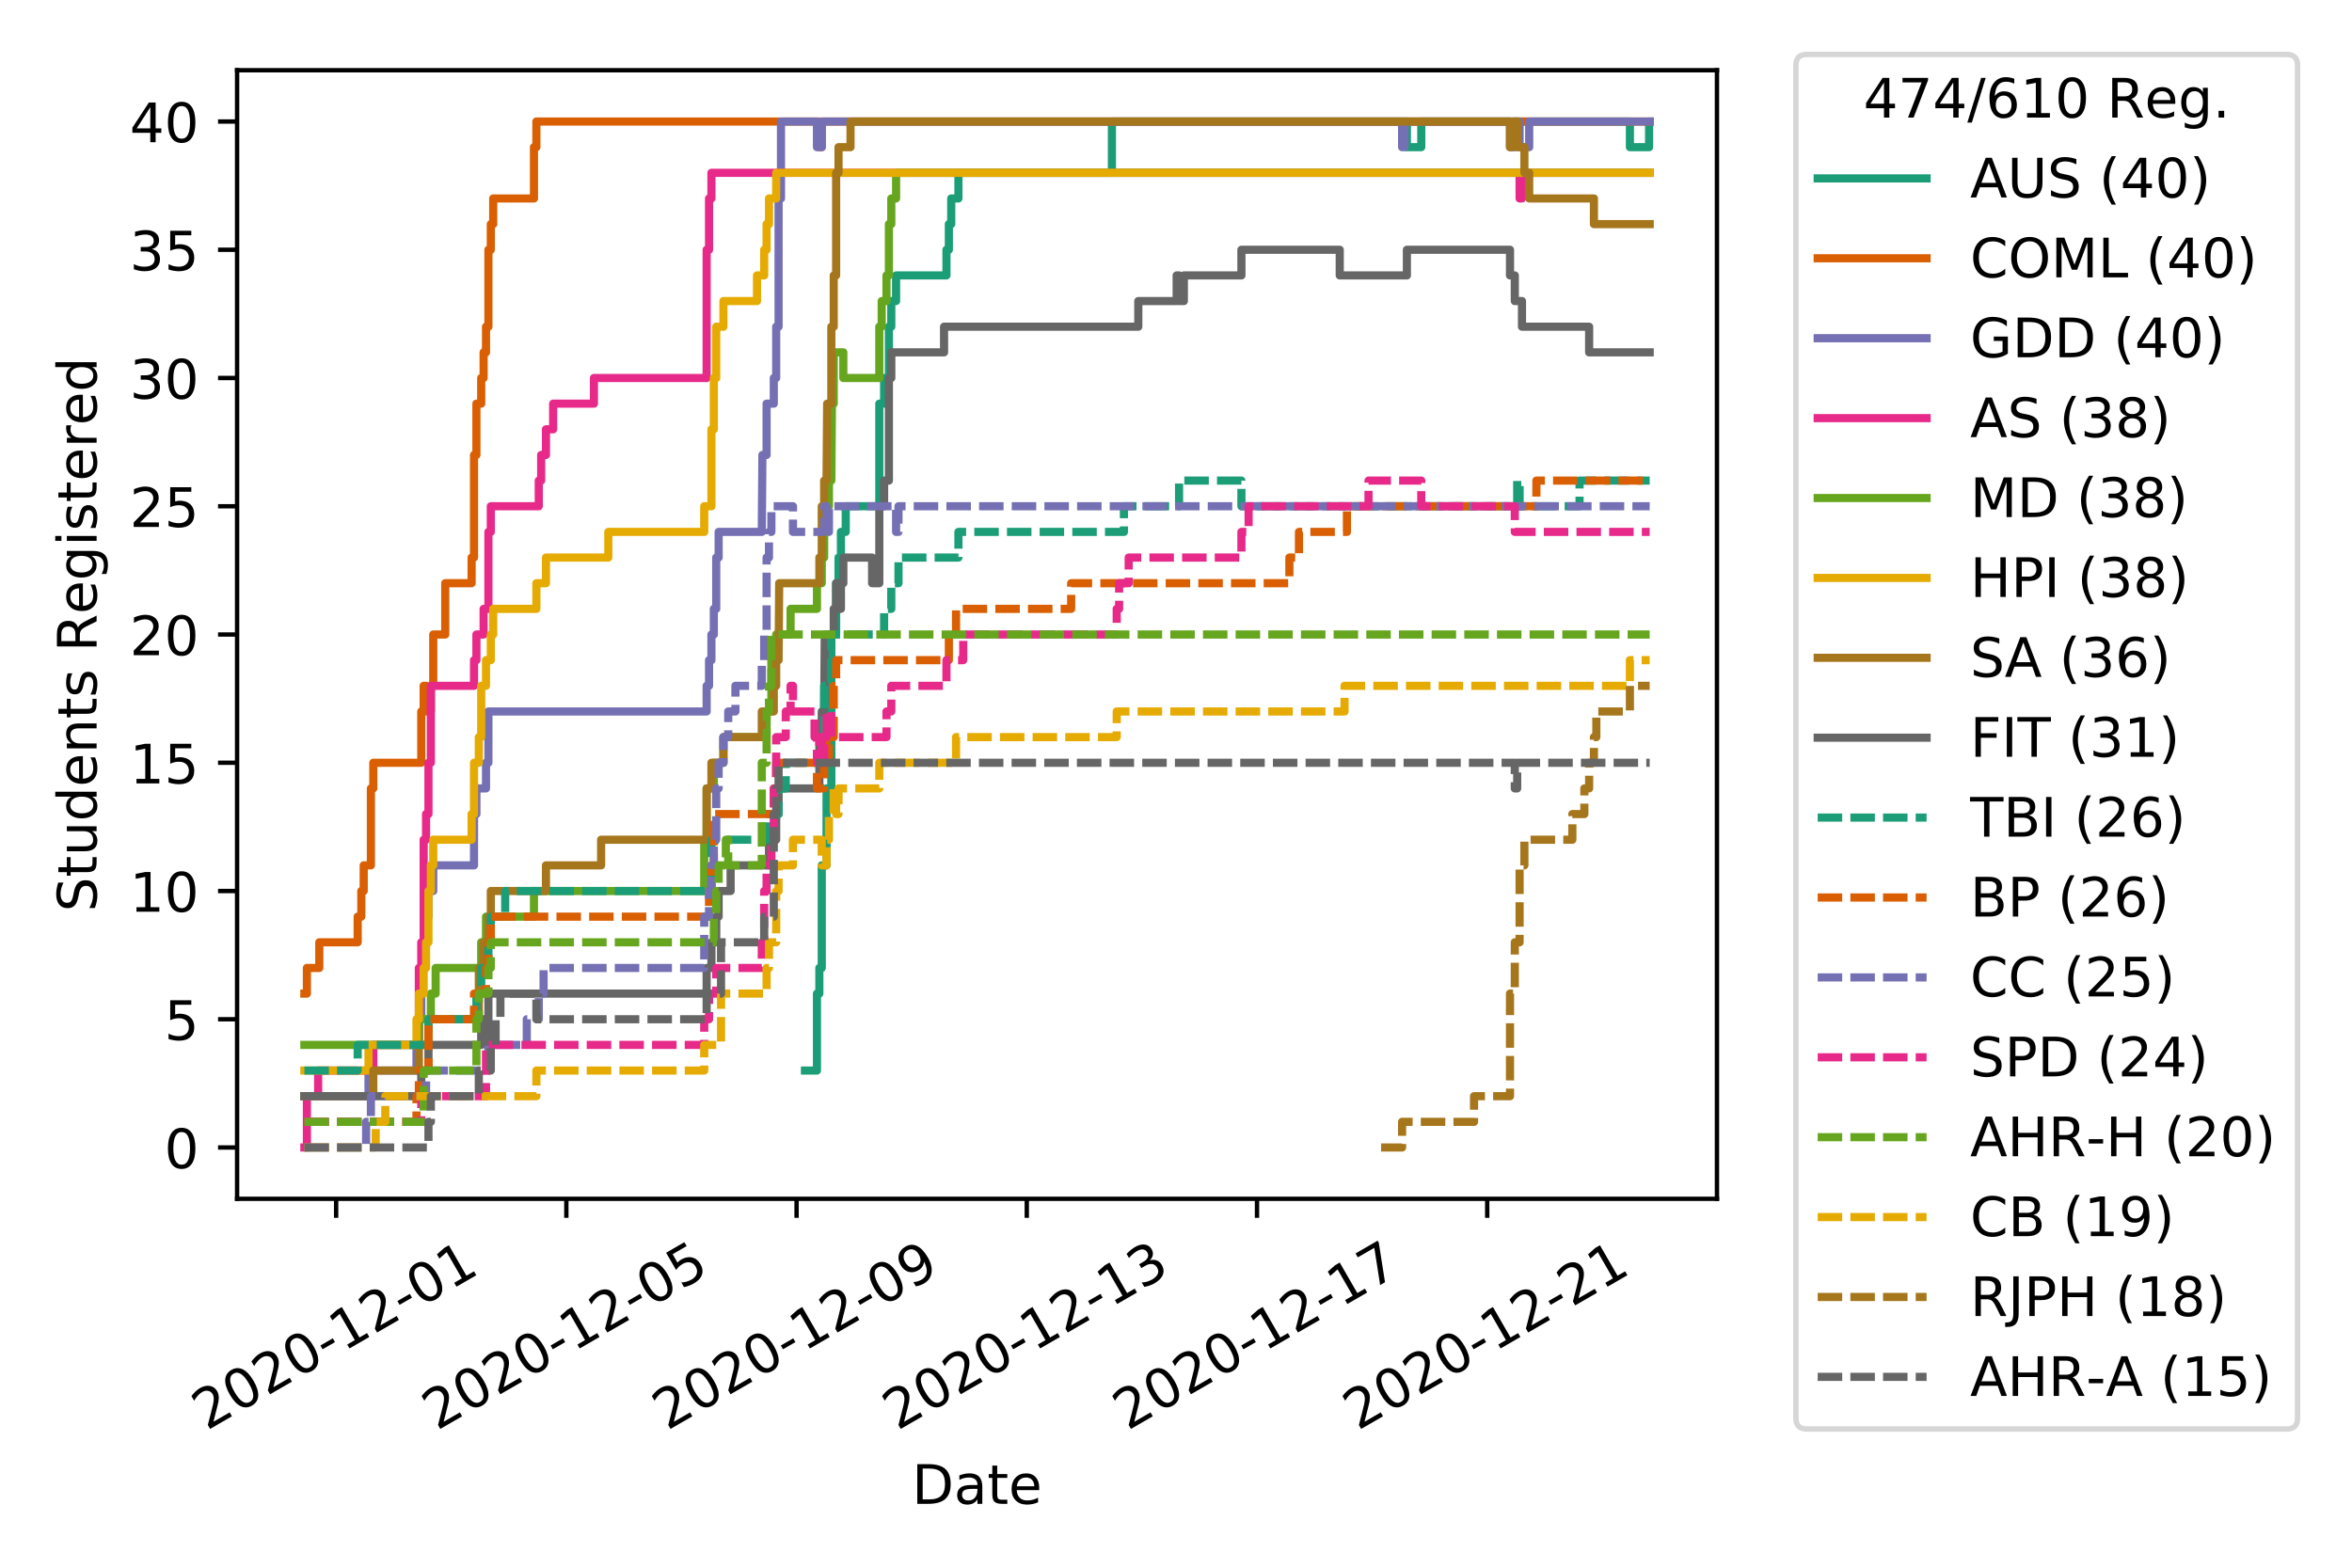 <?xml version="1.0" encoding="utf-8" standalone="no"?>
<!DOCTYPE svg PUBLIC "-//W3C//DTD SVG 1.1//EN"
  "http://www.w3.org/Graphics/SVG/1.1/DTD/svg11.dtd">
<!-- Created with matplotlib (https://matplotlib.org/) -->
<svg height="288pt" version="1.1" viewBox="0 0 432 288" width="432pt" xmlns="http://www.w3.org/2000/svg" xmlns:xlink="http://www.w3.org/1999/xlink">
 <defs>
  <style type="text/css">
*{stroke-linecap:butt;stroke-linejoin:round;}
  </style>
 </defs>
 <g id="figure_1">
  <g id="patch_1">
   <path d="M 0 288 
L 432 288 
L 432 0 
L 0 0 
z
" style="fill:#ffffff;"/>
  </g>
  <g id="axes_1">
   <g id="patch_2">
    <path d="M 43.55 220.231 
L 315.36 220.231 
L 315.36 12.9 
L 43.55 12.9 
z
" style="fill:#ffffff;"/>
   </g>
   <g id="matplotlib.axis_1">
    <g id="xtick_1">
     <g id="line2d_1">
      <defs>
       <path d="M 0 0 
L 0 3.5 
" id="m72659b0358" style="stroke:#000000;stroke-width:0.8;"/>
      </defs>
      <g>
       <use style="stroke:#000000;stroke-width:0.8;" x="61.738" xlink:href="#m72659b0358" y="220.231"/>
      </g>
     </g>
     <g id="text_1">
      <!-- 2020-12-01 -->
      <defs>
       <path d="M 19.188 8.297 
L 53.609 8.297 
L 53.609 0 
L 7.328 0 
L 7.328 8.297 
Q 12.938 14.109 22.625 23.891 
Q 32.328 33.688 34.812 36.531 
Q 39.547 41.844 41.422 45.531 
Q 43.312 49.219 43.312 52.781 
Q 43.312 58.594 39.234 62.25 
Q 35.156 65.922 28.609 65.922 
Q 23.969 65.922 18.812 64.312 
Q 13.672 62.703 7.812 59.422 
L 7.812 69.391 
Q 13.766 71.781 18.938 73 
Q 24.125 74.219 28.422 74.219 
Q 39.75 74.219 46.484 68.547 
Q 53.219 62.891 53.219 53.422 
Q 53.219 48.922 51.531 44.891 
Q 49.859 40.875 45.406 35.406 
Q 44.188 33.984 37.641 27.219 
Q 31.109 20.453 19.188 8.297 
z
" id="DejaVuSans-50"/>
       <path d="M 31.781 66.406 
Q 24.172 66.406 20.328 58.906 
Q 16.5 51.422 16.5 36.375 
Q 16.5 21.391 20.328 13.891 
Q 24.172 6.391 31.781 6.391 
Q 39.453 6.391 43.281 13.891 
Q 47.125 21.391 47.125 36.375 
Q 47.125 51.422 43.281 58.906 
Q 39.453 66.406 31.781 66.406 
z
M 31.781 74.219 
Q 44.047 74.219 50.516 64.516 
Q 56.984 54.828 56.984 36.375 
Q 56.984 17.969 50.516 8.266 
Q 44.047 -1.422 31.781 -1.422 
Q 19.531 -1.422 13.062 8.266 
Q 6.594 17.969 6.594 36.375 
Q 6.594 54.828 13.062 64.516 
Q 19.531 74.219 31.781 74.219 
z
" id="DejaVuSans-48"/>
       <path d="M 4.891 31.391 
L 31.203 31.391 
L 31.203 23.391 
L 4.891 23.391 
z
" id="DejaVuSans-45"/>
       <path d="M 12.406 8.297 
L 28.516 8.297 
L 28.516 63.922 
L 10.984 60.406 
L 10.984 69.391 
L 28.422 72.906 
L 38.281 72.906 
L 38.281 8.297 
L 54.391 8.297 
L 54.391 0 
L 12.406 0 
z
" id="DejaVuSans-49"/>
      </defs>
      <g transform="translate(37.953 262.869)rotate(-30)scale(0.1 -0.1)">
       <use xlink:href="#DejaVuSans-50"/>
       <use x="63.623" xlink:href="#DejaVuSans-48"/>
       <use x="127.246" xlink:href="#DejaVuSans-50"/>
       <use x="190.869" xlink:href="#DejaVuSans-48"/>
       <use x="254.492" xlink:href="#DejaVuSans-45"/>
       <use x="290.576" xlink:href="#DejaVuSans-49"/>
       <use x="354.199" xlink:href="#DejaVuSans-50"/>
       <use x="417.822" xlink:href="#DejaVuSans-45"/>
       <use x="453.906" xlink:href="#DejaVuSans-48"/>
       <use x="517.529" xlink:href="#DejaVuSans-49"/>
      </g>
     </g>
    </g>
    <g id="xtick_2">
     <g id="line2d_2">
      <g>
       <use style="stroke:#000000;stroke-width:0.8;" x="104.023" xlink:href="#m72659b0358" y="220.231"/>
      </g>
     </g>
     <g id="text_2">
      <!-- 2020-12-05 -->
      <defs>
       <path d="M 10.797 72.906 
L 49.516 72.906 
L 49.516 64.594 
L 19.828 64.594 
L 19.828 46.734 
Q 21.969 47.469 24.109 47.828 
Q 26.266 48.188 28.422 48.188 
Q 40.625 48.188 47.75 41.5 
Q 54.891 34.812 54.891 23.391 
Q 54.891 11.625 47.562 5.094 
Q 40.234 -1.422 26.906 -1.422 
Q 22.312 -1.422 17.547 -0.641 
Q 12.797 0.141 7.719 1.703 
L 7.719 11.625 
Q 12.109 9.234 16.797 8.062 
Q 21.484 6.891 26.703 6.891 
Q 35.156 6.891 40.078 11.328 
Q 45.016 15.766 45.016 23.391 
Q 45.016 31 40.078 35.438 
Q 35.156 39.891 26.703 39.891 
Q 22.75 39.891 18.812 39.016 
Q 14.891 38.141 10.797 36.281 
z
" id="DejaVuSans-53"/>
      </defs>
      <g transform="translate(80.238 262.869)rotate(-30)scale(0.1 -0.1)">
       <use xlink:href="#DejaVuSans-50"/>
       <use x="63.623" xlink:href="#DejaVuSans-48"/>
       <use x="127.246" xlink:href="#DejaVuSans-50"/>
       <use x="190.869" xlink:href="#DejaVuSans-48"/>
       <use x="254.492" xlink:href="#DejaVuSans-45"/>
       <use x="290.576" xlink:href="#DejaVuSans-49"/>
       <use x="354.199" xlink:href="#DejaVuSans-50"/>
       <use x="417.822" xlink:href="#DejaVuSans-45"/>
       <use x="453.906" xlink:href="#DejaVuSans-48"/>
       <use x="517.529" xlink:href="#DejaVuSans-53"/>
      </g>
     </g>
    </g>
    <g id="xtick_3">
     <g id="line2d_3">
      <g>
       <use style="stroke:#000000;stroke-width:0.8;" x="146.308" xlink:href="#m72659b0358" y="220.231"/>
      </g>
     </g>
     <g id="text_3">
      <!-- 2020-12-09 -->
      <defs>
       <path d="M 10.984 1.516 
L 10.984 10.5 
Q 14.703 8.734 18.5 7.812 
Q 22.312 6.891 25.984 6.891 
Q 35.75 6.891 40.891 13.453 
Q 46.047 20.016 46.781 33.406 
Q 43.953 29.203 39.594 26.953 
Q 35.25 24.703 29.984 24.703 
Q 19.047 24.703 12.672 31.312 
Q 6.297 37.938 6.297 49.422 
Q 6.297 60.641 12.938 67.422 
Q 19.578 74.219 30.609 74.219 
Q 43.266 74.219 49.922 64.516 
Q 56.594 54.828 56.594 36.375 
Q 56.594 19.141 48.406 8.859 
Q 40.234 -1.422 26.422 -1.422 
Q 22.703 -1.422 18.891 -0.688 
Q 15.094 0.047 10.984 1.516 
z
M 30.609 32.422 
Q 37.25 32.422 41.125 36.953 
Q 45.016 41.5 45.016 49.422 
Q 45.016 57.281 41.125 61.844 
Q 37.25 66.406 30.609 66.406 
Q 23.969 66.406 20.094 61.844 
Q 16.219 57.281 16.219 49.422 
Q 16.219 41.5 20.094 36.953 
Q 23.969 32.422 30.609 32.422 
z
" id="DejaVuSans-57"/>
      </defs>
      <g transform="translate(122.523 262.869)rotate(-30)scale(0.1 -0.1)">
       <use xlink:href="#DejaVuSans-50"/>
       <use x="63.623" xlink:href="#DejaVuSans-48"/>
       <use x="127.246" xlink:href="#DejaVuSans-50"/>
       <use x="190.869" xlink:href="#DejaVuSans-48"/>
       <use x="254.492" xlink:href="#DejaVuSans-45"/>
       <use x="290.576" xlink:href="#DejaVuSans-49"/>
       <use x="354.199" xlink:href="#DejaVuSans-50"/>
       <use x="417.822" xlink:href="#DejaVuSans-45"/>
       <use x="453.906" xlink:href="#DejaVuSans-48"/>
       <use x="517.529" xlink:href="#DejaVuSans-57"/>
      </g>
     </g>
    </g>
    <g id="xtick_4">
     <g id="line2d_4">
      <g>
       <use style="stroke:#000000;stroke-width:0.8;" x="188.593" xlink:href="#m72659b0358" y="220.231"/>
      </g>
     </g>
     <g id="text_4">
      <!-- 2020-12-13 -->
      <defs>
       <path d="M 40.578 39.312 
Q 47.656 37.797 51.625 33 
Q 55.609 28.219 55.609 21.188 
Q 55.609 10.406 48.188 4.484 
Q 40.766 -1.422 27.094 -1.422 
Q 22.516 -1.422 17.656 -0.516 
Q 12.797 0.391 7.625 2.203 
L 7.625 11.719 
Q 11.719 9.328 16.594 8.109 
Q 21.484 6.891 26.812 6.891 
Q 36.078 6.891 40.938 10.547 
Q 45.797 14.203 45.797 21.188 
Q 45.797 27.641 41.281 31.266 
Q 36.766 34.906 28.719 34.906 
L 20.219 34.906 
L 20.219 43.016 
L 29.109 43.016 
Q 36.375 43.016 40.234 45.922 
Q 44.094 48.828 44.094 54.297 
Q 44.094 59.906 40.109 62.906 
Q 36.141 65.922 28.719 65.922 
Q 24.656 65.922 20.016 65.031 
Q 15.375 64.156 9.812 62.312 
L 9.812 71.094 
Q 15.438 72.656 20.344 73.438 
Q 25.25 74.219 29.594 74.219 
Q 40.828 74.219 47.359 69.109 
Q 53.906 64.016 53.906 55.328 
Q 53.906 49.266 50.438 45.094 
Q 46.969 40.922 40.578 39.312 
z
" id="DejaVuSans-51"/>
      </defs>
      <g transform="translate(164.808 262.869)rotate(-30)scale(0.1 -0.1)">
       <use xlink:href="#DejaVuSans-50"/>
       <use x="63.623" xlink:href="#DejaVuSans-48"/>
       <use x="127.246" xlink:href="#DejaVuSans-50"/>
       <use x="190.869" xlink:href="#DejaVuSans-48"/>
       <use x="254.492" xlink:href="#DejaVuSans-45"/>
       <use x="290.576" xlink:href="#DejaVuSans-49"/>
       <use x="354.199" xlink:href="#DejaVuSans-50"/>
       <use x="417.822" xlink:href="#DejaVuSans-45"/>
       <use x="453.906" xlink:href="#DejaVuSans-49"/>
       <use x="517.529" xlink:href="#DejaVuSans-51"/>
      </g>
     </g>
    </g>
    <g id="xtick_5">
     <g id="line2d_5">
      <g>
       <use style="stroke:#000000;stroke-width:0.8;" x="230.878" xlink:href="#m72659b0358" y="220.231"/>
      </g>
     </g>
     <g id="text_5">
      <!-- 2020-12-17 -->
      <defs>
       <path d="M 8.203 72.906 
L 55.078 72.906 
L 55.078 68.703 
L 28.609 0 
L 18.312 0 
L 43.219 64.594 
L 8.203 64.594 
z
" id="DejaVuSans-55"/>
      </defs>
      <g transform="translate(207.092 262.869)rotate(-30)scale(0.1 -0.1)">
       <use xlink:href="#DejaVuSans-50"/>
       <use x="63.623" xlink:href="#DejaVuSans-48"/>
       <use x="127.246" xlink:href="#DejaVuSans-50"/>
       <use x="190.869" xlink:href="#DejaVuSans-48"/>
       <use x="254.492" xlink:href="#DejaVuSans-45"/>
       <use x="290.576" xlink:href="#DejaVuSans-49"/>
       <use x="354.199" xlink:href="#DejaVuSans-50"/>
       <use x="417.822" xlink:href="#DejaVuSans-45"/>
       <use x="453.906" xlink:href="#DejaVuSans-49"/>
       <use x="517.529" xlink:href="#DejaVuSans-55"/>
      </g>
     </g>
    </g>
    <g id="xtick_6">
     <g id="line2d_6">
      <g>
       <use style="stroke:#000000;stroke-width:0.8;" x="273.162" xlink:href="#m72659b0358" y="220.231"/>
      </g>
     </g>
     <g id="text_6">
      <!-- 2020-12-21 -->
      <g transform="translate(249.377 262.869)rotate(-30)scale(0.1 -0.1)">
       <use xlink:href="#DejaVuSans-50"/>
       <use x="63.623" xlink:href="#DejaVuSans-48"/>
       <use x="127.246" xlink:href="#DejaVuSans-50"/>
       <use x="190.869" xlink:href="#DejaVuSans-48"/>
       <use x="254.492" xlink:href="#DejaVuSans-45"/>
       <use x="290.576" xlink:href="#DejaVuSans-49"/>
       <use x="354.199" xlink:href="#DejaVuSans-50"/>
       <use x="417.822" xlink:href="#DejaVuSans-45"/>
       <use x="453.906" xlink:href="#DejaVuSans-50"/>
       <use x="517.529" xlink:href="#DejaVuSans-49"/>
      </g>
     </g>
    </g>
    <g id="text_7">
     <!-- Date -->
     <defs>
      <path d="M 19.672 64.797 
L 19.672 8.109 
L 31.594 8.109 
Q 46.688 8.109 53.688 14.938 
Q 60.688 21.781 60.688 36.531 
Q 60.688 51.172 53.688 57.984 
Q 46.688 64.797 31.594 64.797 
z
M 9.812 72.906 
L 30.078 72.906 
Q 51.266 72.906 61.172 64.094 
Q 71.094 55.281 71.094 36.531 
Q 71.094 17.672 61.125 8.828 
Q 51.172 0 30.078 0 
L 9.812 0 
z
" id="DejaVuSans-68"/>
      <path d="M 34.281 27.484 
Q 23.391 27.484 19.188 25 
Q 14.984 22.516 14.984 16.5 
Q 14.984 11.719 18.141 8.906 
Q 21.297 6.109 26.703 6.109 
Q 34.188 6.109 38.703 11.406 
Q 43.219 16.703 43.219 25.484 
L 43.219 27.484 
z
M 52.203 31.203 
L 52.203 0 
L 43.219 0 
L 43.219 8.297 
Q 40.141 3.328 35.547 0.953 
Q 30.953 -1.422 24.312 -1.422 
Q 15.922 -1.422 10.953 3.297 
Q 6 8.016 6 15.922 
Q 6 25.141 12.172 29.828 
Q 18.359 34.516 30.609 34.516 
L 43.219 34.516 
L 43.219 35.406 
Q 43.219 41.609 39.141 45 
Q 35.062 48.391 27.688 48.391 
Q 23 48.391 18.547 47.266 
Q 14.109 46.141 10.016 43.891 
L 10.016 52.203 
Q 14.938 54.109 19.578 55.047 
Q 24.219 56 28.609 56 
Q 40.484 56 46.344 49.844 
Q 52.203 43.703 52.203 31.203 
z
" id="DejaVuSans-97"/>
      <path d="M 18.312 70.219 
L 18.312 54.688 
L 36.812 54.688 
L 36.812 47.703 
L 18.312 47.703 
L 18.312 18.016 
Q 18.312 11.328 20.141 9.422 
Q 21.969 7.516 27.594 7.516 
L 36.812 7.516 
L 36.812 0 
L 27.594 0 
Q 17.188 0 13.234 3.875 
Q 9.281 7.766 9.281 18.016 
L 9.281 47.703 
L 2.688 47.703 
L 2.688 54.688 
L 9.281 54.688 
L 9.281 70.219 
z
" id="DejaVuSans-116"/>
      <path d="M 56.203 29.594 
L 56.203 25.203 
L 14.891 25.203 
Q 15.484 15.922 20.484 11.062 
Q 25.484 6.203 34.422 6.203 
Q 39.594 6.203 44.453 7.469 
Q 49.312 8.734 54.109 11.281 
L 54.109 2.781 
Q 49.266 0.734 44.188 -0.344 
Q 39.109 -1.422 33.891 -1.422 
Q 20.797 -1.422 13.156 6.188 
Q 5.516 13.812 5.516 26.812 
Q 5.516 40.234 12.766 48.109 
Q 20.016 56 32.328 56 
Q 43.359 56 49.781 48.891 
Q 56.203 41.797 56.203 29.594 
z
M 47.219 32.234 
Q 47.125 39.594 43.094 43.984 
Q 39.062 48.391 32.422 48.391 
Q 24.906 48.391 20.391 44.141 
Q 15.875 39.891 15.188 32.172 
z
" id="DejaVuSans-101"/>
     </defs>
     <g transform="translate(167.504 276.269)scale(0.1 -0.1)">
      <use xlink:href="#DejaVuSans-68"/>
      <use x="77.002" xlink:href="#DejaVuSans-97"/>
      <use x="138.281" xlink:href="#DejaVuSans-116"/>
      <use x="177.49" xlink:href="#DejaVuSans-101"/>
     </g>
    </g>
   </g>
   <g id="matplotlib.axis_2">
    <g id="ytick_1">
     <g id="line2d_7">
      <defs>
       <path d="M 0 0 
L -3.5 0 
" id="m7e62860d9c" style="stroke:#000000;stroke-width:0.8;"/>
      </defs>
      <g>
       <use style="stroke:#000000;stroke-width:0.8;" x="43.55" xlink:href="#m7e62860d9c" y="210.807"/>
      </g>
     </g>
     <g id="text_8">
      <!-- 0 -->
      <g transform="translate(30.188 214.606)scale(0.1 -0.1)">
       <use xlink:href="#DejaVuSans-48"/>
      </g>
     </g>
    </g>
    <g id="ytick_2">
     <g id="line2d_8">
      <g>
       <use style="stroke:#000000;stroke-width:0.8;" x="43.55" xlink:href="#m7e62860d9c" y="187.246"/>
      </g>
     </g>
     <g id="text_9">
      <!-- 5 -->
      <g transform="translate(30.188 191.046)scale(0.1 -0.1)">
       <use xlink:href="#DejaVuSans-53"/>
      </g>
     </g>
    </g>
    <g id="ytick_3">
     <g id="line2d_9">
      <g>
       <use style="stroke:#000000;stroke-width:0.8;" x="43.55" xlink:href="#m7e62860d9c" y="163.686"/>
      </g>
     </g>
     <g id="text_10">
      <!-- 10 -->
      <g transform="translate(23.825 167.485)scale(0.1 -0.1)">
       <use xlink:href="#DejaVuSans-49"/>
       <use x="63.623" xlink:href="#DejaVuSans-48"/>
      </g>
     </g>
    </g>
    <g id="ytick_4">
     <g id="line2d_10">
      <g>
       <use style="stroke:#000000;stroke-width:0.8;" x="43.55" xlink:href="#m7e62860d9c" y="140.126"/>
      </g>
     </g>
     <g id="text_11">
      <!-- 15 -->
      <g transform="translate(23.825 143.925)scale(0.1 -0.1)">
       <use xlink:href="#DejaVuSans-49"/>
       <use x="63.623" xlink:href="#DejaVuSans-53"/>
      </g>
     </g>
    </g>
    <g id="ytick_5">
     <g id="line2d_11">
      <g>
       <use style="stroke:#000000;stroke-width:0.8;" x="43.55" xlink:href="#m7e62860d9c" y="116.565"/>
      </g>
     </g>
     <g id="text_12">
      <!-- 20 -->
      <g transform="translate(23.825 120.365)scale(0.1 -0.1)">
       <use xlink:href="#DejaVuSans-50"/>
       <use x="63.623" xlink:href="#DejaVuSans-48"/>
      </g>
     </g>
    </g>
    <g id="ytick_6">
     <g id="line2d_12">
      <g>
       <use style="stroke:#000000;stroke-width:0.8;" x="43.55" xlink:href="#m7e62860d9c" y="93.005"/>
      </g>
     </g>
     <g id="text_13">
      <!-- 25 -->
      <g transform="translate(23.825 96.804)scale(0.1 -0.1)">
       <use xlink:href="#DejaVuSans-50"/>
       <use x="63.623" xlink:href="#DejaVuSans-53"/>
      </g>
     </g>
    </g>
    <g id="ytick_7">
     <g id="line2d_13">
      <g>
       <use style="stroke:#000000;stroke-width:0.8;" x="43.55" xlink:href="#m7e62860d9c" y="69.445"/>
      </g>
     </g>
     <g id="text_14">
      <!-- 30 -->
      <g transform="translate(23.825 73.244)scale(0.1 -0.1)">
       <use xlink:href="#DejaVuSans-51"/>
       <use x="63.623" xlink:href="#DejaVuSans-48"/>
      </g>
     </g>
    </g>
    <g id="ytick_8">
     <g id="line2d_14">
      <g>
       <use style="stroke:#000000;stroke-width:0.8;" x="43.55" xlink:href="#m7e62860d9c" y="45.884"/>
      </g>
     </g>
     <g id="text_15">
      <!-- 35 -->
      <g transform="translate(23.825 49.684)scale(0.1 -0.1)">
       <use xlink:href="#DejaVuSans-51"/>
       <use x="63.623" xlink:href="#DejaVuSans-53"/>
      </g>
     </g>
    </g>
    <g id="ytick_9">
     <g id="line2d_15">
      <g>
       <use style="stroke:#000000;stroke-width:0.8;" x="43.55" xlink:href="#m7e62860d9c" y="22.324"/>
      </g>
     </g>
     <g id="text_16">
      <!-- 40 -->
      <defs>
       <path d="M 37.797 64.312 
L 12.891 25.391 
L 37.797 25.391 
z
M 35.203 72.906 
L 47.609 72.906 
L 47.609 25.391 
L 58.016 25.391 
L 58.016 17.188 
L 47.609 17.188 
L 47.609 0 
L 37.797 0 
L 37.797 17.188 
L 4.891 17.188 
L 4.891 26.703 
z
" id="DejaVuSans-52"/>
      </defs>
      <g transform="translate(23.825 26.123)scale(0.1 -0.1)">
       <use xlink:href="#DejaVuSans-52"/>
       <use x="63.623" xlink:href="#DejaVuSans-48"/>
      </g>
     </g>
    </g>
    <g id="text_17">
     <!-- Students Registered -->
     <defs>
      <path d="M 53.516 70.516 
L 53.516 60.891 
Q 47.906 63.578 42.922 64.891 
Q 37.938 66.219 33.297 66.219 
Q 25.25 66.219 20.875 63.094 
Q 16.5 59.969 16.5 54.203 
Q 16.5 49.359 19.406 46.891 
Q 22.312 44.438 30.422 42.922 
L 36.375 41.703 
Q 47.406 39.594 52.656 34.297 
Q 57.906 29 57.906 20.125 
Q 57.906 9.516 50.797 4.047 
Q 43.703 -1.422 29.984 -1.422 
Q 24.812 -1.422 18.969 -0.25 
Q 13.141 0.922 6.891 3.219 
L 6.891 13.375 
Q 12.891 10.016 18.656 8.297 
Q 24.422 6.594 29.984 6.594 
Q 38.422 6.594 43.016 9.906 
Q 47.609 13.234 47.609 19.391 
Q 47.609 24.75 44.312 27.781 
Q 41.016 30.812 33.5 32.328 
L 27.484 33.5 
Q 16.453 35.688 11.516 40.375 
Q 6.594 45.062 6.594 53.422 
Q 6.594 63.094 13.406 68.656 
Q 20.219 74.219 32.172 74.219 
Q 37.312 74.219 42.625 73.281 
Q 47.953 72.359 53.516 70.516 
z
" id="DejaVuSans-83"/>
      <path d="M 8.5 21.578 
L 8.5 54.688 
L 17.484 54.688 
L 17.484 21.922 
Q 17.484 14.156 20.5 10.266 
Q 23.531 6.391 29.594 6.391 
Q 36.859 6.391 41.078 11.031 
Q 45.312 15.672 45.312 23.688 
L 45.312 54.688 
L 54.297 54.688 
L 54.297 0 
L 45.312 0 
L 45.312 8.406 
Q 42.047 3.422 37.719 1 
Q 33.406 -1.422 27.688 -1.422 
Q 18.266 -1.422 13.375 4.438 
Q 8.5 10.297 8.5 21.578 
z
M 31.109 56 
z
" id="DejaVuSans-117"/>
      <path d="M 45.406 46.391 
L 45.406 75.984 
L 54.391 75.984 
L 54.391 0 
L 45.406 0 
L 45.406 8.203 
Q 42.578 3.328 38.25 0.953 
Q 33.938 -1.422 27.875 -1.422 
Q 17.969 -1.422 11.734 6.484 
Q 5.516 14.406 5.516 27.297 
Q 5.516 40.188 11.734 48.094 
Q 17.969 56 27.875 56 
Q 33.938 56 38.25 53.625 
Q 42.578 51.266 45.406 46.391 
z
M 14.797 27.297 
Q 14.797 17.391 18.875 11.75 
Q 22.953 6.109 30.078 6.109 
Q 37.203 6.109 41.297 11.75 
Q 45.406 17.391 45.406 27.297 
Q 45.406 37.203 41.297 42.844 
Q 37.203 48.484 30.078 48.484 
Q 22.953 48.484 18.875 42.844 
Q 14.797 37.203 14.797 27.297 
z
" id="DejaVuSans-100"/>
      <path d="M 54.891 33.016 
L 54.891 0 
L 45.906 0 
L 45.906 32.719 
Q 45.906 40.484 42.875 44.328 
Q 39.844 48.188 33.797 48.188 
Q 26.516 48.188 22.312 43.547 
Q 18.109 38.922 18.109 30.906 
L 18.109 0 
L 9.078 0 
L 9.078 54.688 
L 18.109 54.688 
L 18.109 46.188 
Q 21.344 51.125 25.703 53.562 
Q 30.078 56 35.797 56 
Q 45.219 56 50.047 50.172 
Q 54.891 44.344 54.891 33.016 
z
" id="DejaVuSans-110"/>
      <path d="M 44.281 53.078 
L 44.281 44.578 
Q 40.484 46.531 36.375 47.5 
Q 32.281 48.484 27.875 48.484 
Q 21.188 48.484 17.844 46.438 
Q 14.5 44.391 14.5 40.281 
Q 14.5 37.156 16.891 35.375 
Q 19.281 33.594 26.516 31.984 
L 29.594 31.297 
Q 39.156 29.25 43.188 25.516 
Q 47.219 21.781 47.219 15.094 
Q 47.219 7.469 41.188 3.016 
Q 35.156 -1.422 24.609 -1.422 
Q 20.219 -1.422 15.453 -0.562 
Q 10.688 0.297 5.422 2 
L 5.422 11.281 
Q 10.406 8.688 15.234 7.391 
Q 20.062 6.109 24.812 6.109 
Q 31.156 6.109 34.562 8.281 
Q 37.984 10.453 37.984 14.406 
Q 37.984 18.062 35.516 20.016 
Q 33.062 21.969 24.703 23.781 
L 21.578 24.516 
Q 13.234 26.266 9.516 29.906 
Q 5.812 33.547 5.812 39.891 
Q 5.812 47.609 11.281 51.797 
Q 16.75 56 26.812 56 
Q 31.781 56 36.172 55.266 
Q 40.578 54.547 44.281 53.078 
z
" id="DejaVuSans-115"/>
      <path id="DejaVuSans-32"/>
      <path d="M 44.391 34.188 
Q 47.562 33.109 50.562 29.594 
Q 53.562 26.078 56.594 19.922 
L 66.609 0 
L 56 0 
L 46.688 18.703 
Q 43.062 26.031 39.672 28.422 
Q 36.281 30.812 30.422 30.812 
L 19.672 30.812 
L 19.672 0 
L 9.812 0 
L 9.812 72.906 
L 32.078 72.906 
Q 44.578 72.906 50.734 67.672 
Q 56.891 62.453 56.891 51.906 
Q 56.891 45.016 53.688 40.469 
Q 50.484 35.938 44.391 34.188 
z
M 19.672 64.797 
L 19.672 38.922 
L 32.078 38.922 
Q 39.203 38.922 42.844 42.219 
Q 46.484 45.516 46.484 51.906 
Q 46.484 58.297 42.844 61.547 
Q 39.203 64.797 32.078 64.797 
z
" id="DejaVuSans-82"/>
      <path d="M 45.406 27.984 
Q 45.406 37.75 41.375 43.109 
Q 37.359 48.484 30.078 48.484 
Q 22.859 48.484 18.828 43.109 
Q 14.797 37.75 14.797 27.984 
Q 14.797 18.266 18.828 12.891 
Q 22.859 7.516 30.078 7.516 
Q 37.359 7.516 41.375 12.891 
Q 45.406 18.266 45.406 27.984 
z
M 54.391 6.781 
Q 54.391 -7.172 48.188 -13.984 
Q 42 -20.797 29.203 -20.797 
Q 24.469 -20.797 20.266 -20.094 
Q 16.062 -19.391 12.109 -17.922 
L 12.109 -9.188 
Q 16.062 -11.328 19.922 -12.344 
Q 23.781 -13.375 27.781 -13.375 
Q 36.625 -13.375 41.016 -8.766 
Q 45.406 -4.156 45.406 5.172 
L 45.406 9.625 
Q 42.625 4.781 38.281 2.391 
Q 33.938 0 27.875 0 
Q 17.828 0 11.672 7.656 
Q 5.516 15.328 5.516 27.984 
Q 5.516 40.672 11.672 48.328 
Q 17.828 56 27.875 56 
Q 33.938 56 38.281 53.609 
Q 42.625 51.219 45.406 46.391 
L 45.406 54.688 
L 54.391 54.688 
z
" id="DejaVuSans-103"/>
      <path d="M 9.422 54.688 
L 18.406 54.688 
L 18.406 0 
L 9.422 0 
z
M 9.422 75.984 
L 18.406 75.984 
L 18.406 64.594 
L 9.422 64.594 
z
" id="DejaVuSans-105"/>
      <path d="M 41.109 46.297 
Q 39.594 47.172 37.812 47.578 
Q 36.031 48 33.891 48 
Q 26.266 48 22.188 43.047 
Q 18.109 38.094 18.109 28.812 
L 18.109 0 
L 9.078 0 
L 9.078 54.688 
L 18.109 54.688 
L 18.109 46.188 
Q 20.953 51.172 25.484 53.578 
Q 30.031 56 36.531 56 
Q 37.453 56 38.578 55.875 
Q 39.703 55.766 41.062 55.516 
z
" id="DejaVuSans-114"/>
     </defs>
     <g transform="translate(17.745 167.499)rotate(-90)scale(0.1 -0.1)">
      <use xlink:href="#DejaVuSans-83"/>
      <use x="63.477" xlink:href="#DejaVuSans-116"/>
      <use x="102.686" xlink:href="#DejaVuSans-117"/>
      <use x="166.064" xlink:href="#DejaVuSans-100"/>
      <use x="229.541" xlink:href="#DejaVuSans-101"/>
      <use x="291.064" xlink:href="#DejaVuSans-110"/>
      <use x="354.443" xlink:href="#DejaVuSans-116"/>
      <use x="393.652" xlink:href="#DejaVuSans-115"/>
      <use x="445.752" xlink:href="#DejaVuSans-32"/>
      <use x="477.539" xlink:href="#DejaVuSans-82"/>
      <use x="546.959" xlink:href="#DejaVuSans-101"/>
      <use x="608.482" xlink:href="#DejaVuSans-103"/>
      <use x="671.959" xlink:href="#DejaVuSans-105"/>
      <use x="699.742" xlink:href="#DejaVuSans-115"/>
      <use x="751.842" xlink:href="#DejaVuSans-116"/>
      <use x="791.051" xlink:href="#DejaVuSans-101"/>
      <use x="852.574" xlink:href="#DejaVuSans-114"/>
      <use x="893.656" xlink:href="#DejaVuSans-101"/>
      <use x="955.18" xlink:href="#DejaVuSans-100"/>
     </g>
    </g>
   </g>
   <g id="line2d_16">
    <path clip-path="url(#p4859632f14)" d="M 147.85 196.67 
L 150.053 196.67 
L 150.053 182.534 
L 150.163 182.534 
L 150.493 182.534 
L 150.493 177.822 
L 150.603 177.822 
L 150.934 177.822 
L 150.934 158.974 
L 151.044 158.974 
L 151.815 158.974 
L 151.815 144.838 
L 151.925 144.838 
L 152.695 144.838 
L 152.695 116.565 
L 152.806 116.565 
L 153.576 116.565 
L 153.576 107.141 
L 153.687 107.141 
L 154.017 107.141 
L 154.017 102.429 
L 154.127 102.429 
L 154.457 102.429 
L 154.457 97.717 
L 154.567 97.717 
L 155.338 97.717 
L 155.338 93.005 
L 155.448 93.005 
L 161.505 93.005 
L 161.505 74.157 
L 161.615 74.157 
L 162.386 74.157 
L 162.386 69.445 
L 162.496 69.445 
L 163.267 69.445 
L 163.267 60.021 
L 163.377 60.021 
L 163.707 60.021 
L 163.707 55.309 
L 163.817 55.309 
L 164.588 55.309 
L 164.588 50.597 
L 164.698 50.597 
L 173.838 50.597 
L 173.838 45.884 
L 173.948 45.884 
L 174.278 45.884 
L 174.278 41.172 
L 174.389 41.172 
L 174.719 41.172 
L 174.719 36.46 
L 174.829 36.46 
L 176.04 36.46 
L 176.04 31.748 
L 176.15 31.748 
L 204.23 31.748 
L 204.23 22.324 
L 204.34 22.324 
L 258.408 22.324 
L 258.408 27.036 
L 258.518 27.036 
L 261.05 27.036 
L 261.05 22.324 
L 261.161 22.324 
L 299.371 22.324 
L 299.371 27.036 
L 299.481 27.036 
L 302.895 27.036 
L 302.895 22.324 
L 303.005 22.324 
" style="fill:none;stroke:#1b9e77;stroke-linecap:square;stroke-width:1.5;"/>
   </g>
   <g id="line2d_17">
    <path clip-path="url(#p4859632f14)" d="M 55.905 182.534 
L 56.369 182.534 
L 56.369 177.822 
L 56.475 177.822 
L 58.648 177.822 
L 58.648 173.11 
L 65.696 173.11 
L 65.696 168.398 
L 66.364 168.398 
L 66.364 163.686 
L 66.474 163.686 
L 66.804 163.686 
L 66.804 158.974 
L 66.914 158.974 
L 68.126 158.974 
L 68.126 144.838 
L 68.236 144.838 
L 68.566 144.838 
L 68.566 140.126 
L 68.676 140.126 
L 77.376 140.126 
L 77.376 130.702 
L 77.486 130.702 
L 77.816 130.702 
L 77.816 125.99 
L 77.926 125.99 
L 78.256 125.99 
L 78.256 130.702 
L 78.367 130.702 
L 79.137 130.702 
L 79.137 125.99 
L 79.248 125.99 
L 79.578 125.99 
L 79.578 116.565 
L 79.688 116.565 
L 81.78 116.565 
L 81.78 107.141 
L 81.89 107.141 
L 86.625 107.141 
L 86.625 102.429 
L 86.735 102.429 
L 87.066 102.429 
L 87.066 83.581 
L 87.176 83.581 
L 87.506 83.581 
L 87.506 74.157 
L 87.616 74.157 
L 88.387 74.157 
L 88.387 69.445 
L 88.497 69.445 
L 88.828 69.445 
L 88.828 64.733 
L 88.938 64.733 
L 89.268 64.733 
L 89.268 60.021 
L 89.378 60.021 
L 89.709 60.021 
L 89.709 45.884 
L 89.819 45.884 
L 90.149 45.884 
L 90.149 41.172 
L 90.259 41.172 
L 90.59 41.172 
L 90.59 36.46 
L 90.7 36.46 
L 98.077 36.46 
L 98.077 27.036 
L 98.188 27.036 
L 98.518 27.036 
L 98.518 22.324 
L 98.628 22.324 
L 150.493 22.324 
L 150.493 27.036 
L 150.603 27.036 
L 150.934 27.036 
L 150.934 22.324 
L 151.044 22.324 
L 303.005 22.324 
L 303.005 22.324 
" style="fill:none;stroke:#d95f02;stroke-linecap:square;stroke-width:1.5;"/>
   </g>
   <g id="line2d_18">
    <path clip-path="url(#p4859632f14)" d="M 55.905 201.383 
L 67.685 201.383 
L 67.685 196.67 
L 67.795 196.67 
L 76.495 196.67 
L 76.495 191.958 
L 76.605 191.958 
L 76.935 191.958 
L 76.935 187.246 
L 77.045 187.246 
L 77.376 187.246 
L 77.376 177.822 
L 77.486 177.822 
L 77.816 177.822 
L 77.816 173.11 
L 77.926 173.11 
L 78.256 173.11 
L 78.256 168.398 
L 78.367 168.398 
L 78.697 168.398 
L 78.697 163.686 
L 78.807 163.686 
L 79.578 163.686 
L 79.578 158.974 
L 79.688 158.974 
L 87.066 158.974 
L 87.066 149.55 
L 87.176 149.55 
L 87.506 149.55 
L 87.506 144.838 
L 87.616 144.838 
L 89.268 144.838 
L 89.268 140.126 
L 89.378 140.126 
L 89.709 140.126 
L 89.709 130.702 
L 89.819 130.702 
L 129.791 130.702 
L 129.791 125.99 
L 129.901 125.99 
L 130.232 125.99 
L 130.232 121.277 
L 130.342 121.277 
L 130.672 121.277 
L 130.672 116.565 
L 130.782 116.565 
L 131.113 116.565 
L 131.113 111.853 
L 131.223 111.853 
L 131.553 111.853 
L 131.553 102.429 
L 131.663 102.429 
L 131.994 102.429 
L 131.994 97.717 
L 132.104 97.717 
L 139.922 97.717 
L 140.032 83.581 
L 140.032 83.581 
L 140.803 83.581 
L 140.803 74.157 
L 140.913 74.157 
L 142.124 74.157 
L 142.124 69.445 
L 142.234 69.445 
L 142.565 69.445 
L 142.565 60.021 
L 142.675 60.021 
L 143.005 60.021 
L 143.005 36.46 
L 143.115 36.46 
L 143.446 36.46 
L 143.446 22.324 
L 143.556 22.324 
L 150.053 22.324 
L 150.053 27.036 
L 150.163 27.036 
L 150.934 27.036 
L 150.934 22.324 
L 151.044 22.324 
L 257.527 22.324 
L 257.527 27.036 
L 257.637 27.036 
L 257.967 27.036 
L 257.967 22.324 
L 258.077 22.324 
L 277.348 22.324 
L 277.348 27.036 
L 277.458 27.036 
L 278.229 27.036 
L 278.229 22.324 
L 278.339 22.324 
L 279.11 22.324 
L 279.11 27.036 
L 279.22 27.036 
L 280.872 27.036 
L 280.872 22.324 
L 280.982 22.324 
L 303.005 22.324 
L 303.005 22.324 
" style="fill:none;stroke:#7570b3;stroke-linecap:square;stroke-width:1.5;"/>
   </g>
   <g id="line2d_19">
    <path clip-path="url(#p4859632f14)" d="M 55.905 210.807 
L 56.369 210.807 
L 56.369 201.383 
L 56.475 201.383 
L 58.435 201.383 
L 58.435 196.67 
L 58.546 196.67 
L 68.566 196.67 
L 68.566 191.958 
L 68.676 191.958 
L 76.935 191.958 
L 76.935 177.822 
L 77.045 177.822 
L 77.376 177.822 
L 77.376 173.11 
L 77.486 173.11 
L 77.816 173.11 
L 77.816 154.262 
L 77.926 154.262 
L 78.256 154.262 
L 78.256 149.55 
L 78.367 149.55 
L 78.697 149.55 
L 78.697 140.126 
L 78.807 140.126 
L 79.137 140.126 
L 79.137 125.99 
L 79.248 125.99 
L 87.066 125.99 
L 87.066 121.277 
L 87.176 121.277 
L 87.506 121.277 
L 87.506 116.565 
L 87.616 116.565 
L 88.828 116.565 
L 88.828 111.853 
L 88.938 111.853 
L 89.709 111.853 
L 89.709 97.717 
L 89.819 97.717 
L 90.149 97.717 
L 90.149 93.005 
L 90.259 93.005 
L 98.958 93.005 
L 98.958 88.293 
L 99.069 88.293 
L 99.399 88.293 
L 99.399 83.581 
L 99.509 83.581 
L 100.28 83.581 
L 100.28 78.869 
L 100.39 78.869 
L 101.601 78.869 
L 101.601 74.157 
L 101.711 74.157 
L 109.089 74.157 
L 109.089 69.445 
L 109.199 69.445 
L 129.791 69.445 
L 129.791 45.884 
L 129.901 45.884 
L 130.232 45.884 
L 130.232 36.46 
L 130.342 36.46 
L 130.672 36.46 
L 130.672 31.748 
L 130.782 31.748 
L 279.11 31.748 
L 279.11 36.46 
L 279.22 36.46 
L 279.55 36.46 
L 279.55 31.748 
L 279.66 31.748 
L 303.005 31.748 
L 303.005 31.748 
" style="fill:none;stroke:#e7298a;stroke-linecap:square;stroke-width:1.5;"/>
   </g>
   <g id="line2d_20">
    <path clip-path="url(#p4859632f14)" d="M 55.905 191.958 
L 76.935 191.958 
L 76.935 187.246 
L 77.045 187.246 
L 79.137 187.246 
L 79.137 182.534 
L 79.248 182.534 
L 80.018 182.534 
L 80.018 177.822 
L 80.128 177.822 
L 88.387 177.822 
L 88.387 173.11 
L 88.497 173.11 
L 89.268 173.11 
L 89.268 168.398 
L 89.378 168.398 
L 98.077 168.398 
L 98.077 163.686 
L 98.188 163.686 
L 129.351 163.686 
L 129.351 154.262 
L 129.461 154.262 
L 129.791 154.262 
L 129.791 144.838 
L 129.901 144.838 
L 131.113 144.838 
L 131.113 140.126 
L 131.223 140.126 
L 132.874 140.126 
L 132.874 135.414 
L 132.985 135.414 
L 140.803 135.414 
L 140.803 130.702 
L 140.913 130.702 
L 141.684 130.702 
L 141.684 121.277 
L 141.794 121.277 
L 142.565 121.277 
L 142.565 116.565 
L 142.675 116.565 
L 145.208 116.565 
L 145.208 111.853 
L 145.318 111.853 
L 150.053 111.853 
L 150.053 107.141 
L 150.163 107.141 
L 150.934 107.141 
L 150.934 102.429 
L 151.044 102.429 
L 151.374 102.429 
L 151.374 93.005 
L 151.484 93.005 
L 152.255 93.005 
L 152.255 88.293 
L 152.365 88.293 
L 152.695 88.293 
L 152.806 74.157 
L 152.806 74.157 
L 153.136 74.157 
L 153.136 64.733 
L 153.246 64.733 
L 154.898 64.733 
L 154.898 69.445 
L 155.008 69.445 
L 161.505 69.445 
L 161.505 60.021 
L 161.615 60.021 
L 161.945 60.021 
L 161.945 55.309 
L 162.055 55.309 
L 162.826 55.309 
L 162.826 50.597 
L 162.936 50.597 
L 163.267 50.597 
L 163.267 41.172 
L 163.377 41.172 
L 163.707 41.172 
L 163.707 36.46 
L 163.817 36.46 
L 164.588 36.46 
L 164.588 31.748 
L 164.698 31.748 
L 303.005 31.748 
L 303.005 31.748 
" style="fill:none;stroke:#66a61e;stroke-linecap:square;stroke-width:1.5;"/>
   </g>
   <g id="line2d_21">
    <path clip-path="url(#p4859632f14)" d="M 55.905 196.67 
L 67.685 196.67 
L 67.685 191.958 
L 67.795 191.958 
L 76.495 191.958 
L 76.495 187.246 
L 76.605 187.246 
L 76.935 187.246 
L 76.935 182.534 
L 77.045 182.534 
L 77.816 182.534 
L 77.816 177.822 
L 77.926 177.822 
L 78.256 177.822 
L 78.256 173.11 
L 78.367 173.11 
L 78.697 173.11 
L 78.697 163.686 
L 78.807 163.686 
L 79.137 163.686 
L 79.137 158.974 
L 79.248 158.974 
L 79.578 158.974 
L 79.578 154.262 
L 79.688 154.262 
L 86.625 154.262 
L 86.625 149.55 
L 86.735 149.55 
L 87.066 149.55 
L 87.066 140.126 
L 87.176 140.126 
L 87.947 140.126 
L 87.947 135.414 
L 88.057 135.414 
L 88.387 135.414 
L 88.387 125.99 
L 88.497 125.99 
L 89.268 125.99 
L 89.268 121.277 
L 89.378 121.277 
L 90.149 121.277 
L 90.149 116.565 
L 90.259 116.565 
L 90.59 116.565 
L 90.59 111.853 
L 90.7 111.853 
L 98.518 111.853 
L 98.518 107.141 
L 98.628 107.141 
L 100.28 107.141 
L 100.28 102.429 
L 100.39 102.429 
L 111.732 102.429 
L 111.732 97.717 
L 111.842 97.717 
L 129.351 97.717 
L 129.351 93.005 
L 129.461 93.005 
L 130.672 93.005 
L 130.672 78.869 
L 130.782 78.869 
L 131.113 78.869 
L 131.113 69.445 
L 131.223 69.445 
L 131.553 69.445 
L 131.553 60.021 
L 131.663 60.021 
L 132.874 60.021 
L 132.874 55.309 
L 132.985 55.309 
L 139.041 55.309 
L 139.041 50.597 
L 139.151 50.597 
L 140.362 50.597 
L 140.362 45.884 
L 140.472 45.884 
L 140.803 45.884 
L 140.803 41.172 
L 140.913 41.172 
L 141.243 41.172 
L 141.243 36.46 
L 141.353 36.46 
L 142.565 36.46 
L 142.565 31.748 
L 142.675 31.748 
L 303.005 31.748 
L 303.005 31.748 
" style="fill:none;stroke:#e6ab02;stroke-linecap:square;stroke-width:1.5;"/>
   </g>
   <g id="line2d_22">
    <path clip-path="url(#p4859632f14)" d="M 55.905 201.383 
L 68.566 201.383 
L 68.566 196.67 
L 68.676 196.67 
L 76.935 196.67 
L 76.935 191.958 
L 77.045 191.958 
L 78.697 191.958 
L 78.697 187.246 
L 78.807 187.246 
L 87.947 187.246 
L 87.947 177.822 
L 88.057 177.822 
L 88.828 177.822 
L 88.828 173.11 
L 88.938 173.11 
L 89.709 173.11 
L 89.709 168.398 
L 89.819 168.398 
L 90.149 168.398 
L 90.149 163.686 
L 90.259 163.686 
L 100.28 163.686 
L 100.28 158.974 
L 100.39 158.974 
L 110.411 158.974 
L 110.411 154.262 
L 110.521 154.262 
L 129.791 154.262 
L 129.791 144.838 
L 129.901 144.838 
L 130.672 144.838 
L 130.672 140.126 
L 130.782 140.126 
L 132.874 140.126 
L 132.874 135.414 
L 132.985 135.414 
L 139.922 135.414 
L 139.922 130.702 
L 140.032 130.702 
L 142.124 130.702 
L 142.124 125.99 
L 142.234 125.99 
L 142.565 125.99 
L 142.565 121.277 
L 142.675 121.277 
L 143.005 121.277 
L 143.115 107.141 
L 143.115 107.141 
L 150.493 107.141 
L 150.493 102.429 
L 150.603 102.429 
L 150.934 102.429 
L 150.934 93.005 
L 151.044 93.005 
L 151.374 93.005 
L 151.374 88.293 
L 151.484 88.293 
L 151.815 88.293 
L 151.925 74.157 
L 151.925 74.157 
L 152.695 74.157 
L 152.695 60.021 
L 152.806 60.021 
L 153.136 60.021 
L 153.136 50.597 
L 153.246 50.597 
L 153.576 50.597 
L 153.576 31.748 
L 153.687 31.748 
L 154.017 31.748 
L 154.017 27.036 
L 154.127 27.036 
L 156.219 27.036 
L 156.219 22.324 
L 156.329 22.324 
L 277.348 22.324 
L 277.348 27.036 
L 277.458 27.036 
L 277.788 27.036 
L 277.788 22.324 
L 277.898 22.324 
L 278.669 22.324 
L 278.669 27.036 
L 278.779 27.036 
L 279.991 27.036 
L 279.991 31.748 
L 280.101 31.748 
L 280.872 31.748 
L 280.872 36.46 
L 280.982 36.46 
L 292.764 36.46 
L 292.764 41.172 
L 292.874 41.172 
L 303.005 41.172 
L 303.005 41.172 
" style="fill:none;stroke:#a6761d;stroke-linecap:square;stroke-width:1.5;"/>
   </g>
   <g id="line2d_23">
    <path clip-path="url(#p4859632f14)" d="M 55.905 201.383 
L 77.376 201.383 
L 77.376 196.67 
L 77.486 196.67 
L 78.697 196.67 
L 78.697 191.958 
L 78.807 191.958 
L 88.387 191.958 
L 88.387 187.246 
L 88.497 187.246 
L 89.268 187.246 
L 89.268 191.958 
L 89.378 191.958 
L 89.709 191.958 
L 89.709 182.534 
L 89.819 182.534 
L 129.791 182.534 
L 129.791 177.822 
L 129.901 177.822 
L 130.672 177.822 
L 130.672 173.11 
L 130.782 173.11 
L 131.553 173.11 
L 131.553 168.398 
L 131.663 168.398 
L 131.994 168.398 
L 131.994 163.686 
L 132.104 163.686 
L 134.196 163.686 
L 134.196 158.974 
L 134.306 158.974 
L 141.243 158.974 
L 141.243 154.262 
L 141.353 154.262 
L 142.565 154.262 
L 142.565 149.55 
L 142.675 149.55 
L 143.005 149.55 
L 143.005 144.838 
L 143.115 144.838 
L 150.493 144.838 
L 150.493 135.414 
L 150.603 135.414 
L 150.934 135.414 
L 150.934 130.702 
L 151.044 130.702 
L 151.374 130.702 
L 151.484 116.565 
L 151.484 116.565 
L 153.136 116.565 
L 153.136 111.853 
L 153.246 111.853 
L 153.576 111.853 
L 153.576 107.141 
L 153.687 107.141 
L 154.017 107.141 
L 154.017 111.853 
L 154.127 111.853 
L 154.457 111.853 
L 154.457 107.141 
L 154.567 107.141 
L 154.898 107.141 
L 154.898 102.429 
L 155.008 102.429 
L 160.183 102.429 
L 160.183 107.141 
L 160.293 107.141 
L 161.505 107.141 
L 161.505 93.005 
L 161.615 93.005 
L 162.386 93.005 
L 162.386 88.293 
L 162.496 88.293 
L 163.267 88.293 
L 163.267 69.445 
L 163.377 69.445 
L 163.707 69.445 
L 163.707 64.733 
L 163.817 64.733 
L 173.397 64.733 
L 173.397 60.021 
L 173.508 60.021 
L 209.075 60.021 
L 209.075 55.309 
L 209.185 55.309 
L 216.123 55.309 
L 216.123 50.597 
L 216.233 50.597 
L 216.563 50.597 
L 216.563 55.309 
L 216.673 55.309 
L 217.444 55.309 
L 217.444 50.597 
L 217.554 50.597 
L 228.016 50.597 
L 228.016 45.884 
L 228.126 45.884 
L 246.075 45.884 
L 246.075 50.597 
L 246.185 50.597 
L 258.408 50.597 
L 258.408 45.884 
L 258.518 45.884 
L 277.348 45.884 
L 277.348 50.597 
L 277.458 50.597 
L 278.229 50.597 
L 278.229 55.309 
L 278.339 55.309 
L 279.55 55.309 
L 279.55 60.021 
L 279.66 60.021 
L 291.883 60.021 
L 291.883 64.733 
L 291.993 64.733 
L 303.005 64.733 
L 303.005 64.733 
" style="fill:none;stroke:#666666;stroke-linecap:square;stroke-width:1.5;"/>
   </g>
   <g id="line2d_24">
    <path clip-path="url(#p4859632f14)" d="M 55.905 196.67 
L 65.696 196.67 
L 65.696 191.958 
L 78.697 191.958 
L 78.697 187.246 
L 78.807 187.246 
L 87.506 187.246 
L 87.506 182.534 
L 87.616 182.534 
L 88.387 182.534 
L 88.387 177.822 
L 88.497 177.822 
L 89.709 177.822 
L 89.709 173.11 
L 89.819 173.11 
L 90.149 173.11 
L 90.149 168.398 
L 90.259 168.398 
L 92.792 168.398 
L 92.792 163.686 
L 92.902 163.686 
L 130.672 163.686 
L 130.672 154.262 
L 130.782 154.262 
L 140.803 154.262 
L 140.803 149.55 
L 140.913 149.55 
L 143.005 149.55 
L 143.005 144.838 
L 143.115 144.838 
L 144.327 144.838 
L 144.327 140.126 
L 144.437 140.126 
L 150.934 140.126 
L 150.934 135.414 
L 151.044 135.414 
L 151.374 135.414 
L 151.374 125.99 
L 151.484 125.99 
L 152.695 125.99 
L 152.695 116.565 
L 152.806 116.565 
L 162.386 116.565 
L 162.386 111.853 
L 162.496 111.853 
L 163.707 111.853 
L 163.707 107.141 
L 163.817 107.141 
L 165.029 107.141 
L 165.029 102.429 
L 165.139 102.429 
L 176.04 102.429 
L 176.04 97.717 
L 176.15 97.717 
L 206.433 97.717 
L 206.433 93.005 
L 206.543 93.005 
L 216.563 93.005 
L 216.563 88.293 
L 216.673 88.293 
L 228.016 88.293 
L 228.016 93.005 
L 228.126 93.005 
L 278.669 93.005 
L 278.669 88.293 
L 278.779 88.293 
L 279.11 88.293 
L 279.11 93.005 
L 279.22 93.005 
L 290.121 93.005 
L 290.121 88.293 
L 290.232 88.293 
L 303.005 88.293 
L 303.005 88.293 
" style="fill:none;stroke:#1b9e77;stroke-dasharray:4.5,1.5;stroke-dashoffset:0;stroke-width:1.5;"/>
   </g>
   <g id="line2d_25">
    <path clip-path="url(#p4859632f14)" d="M 55.905 206.095 
L 76.495 206.095 
L 76.495 201.383 
L 76.605 201.383 
L 76.935 201.383 
L 76.935 196.67 
L 77.045 196.67 
L 78.697 196.67 
L 78.697 187.246 
L 78.807 187.246 
L 87.066 187.246 
L 87.066 182.534 
L 87.176 182.534 
L 89.268 182.534 
L 89.268 177.822 
L 89.378 177.822 
L 89.709 177.822 
L 89.709 173.11 
L 89.819 173.11 
L 90.149 173.11 
L 90.149 168.398 
L 90.259 168.398 
L 130.232 168.398 
L 130.232 163.686 
L 130.342 163.686 
L 130.672 163.686 
L 130.672 158.974 
L 130.782 158.974 
L 131.113 158.974 
L 131.113 149.55 
L 131.223 149.55 
L 142.124 149.55 
L 142.124 144.838 
L 142.234 144.838 
L 142.565 144.838 
L 142.565 140.126 
L 142.675 140.126 
L 150.053 140.126 
L 150.053 144.838 
L 150.163 144.838 
L 151.374 144.838 
L 151.374 135.414 
L 151.484 135.414 
L 151.815 135.414 
L 151.815 140.126 
L 151.925 140.126 
L 152.255 140.126 
L 152.255 135.414 
L 152.365 135.414 
L 153.136 135.414 
L 153.136 125.99 
L 153.246 125.99 
L 153.576 125.99 
L 153.576 121.277 
L 153.687 121.277 
L 174.278 121.277 
L 174.278 116.565 
L 174.389 116.565 
L 175.6 116.565 
L 175.6 111.853 
L 175.71 111.853 
L 196.742 111.853 
L 196.742 107.141 
L 196.852 107.141 
L 236.825 107.141 
L 236.825 102.429 
L 236.935 102.429 
L 238.587 102.429 
L 238.587 97.717 
L 238.697 97.717 
L 247.396 97.717 
L 247.396 93.005 
L 247.506 93.005 
L 282.193 93.005 
L 282.193 88.293 
L 282.303 88.293 
L 303.005 88.293 
L 303.005 88.293 
" style="fill:none;stroke:#d95f02;stroke-dasharray:4.5,1.5;stroke-dashoffset:0;stroke-width:1.5;"/>
   </g>
   <g id="line2d_26">
    <path clip-path="url(#p4859632f14)" d="M 55.905 210.807 
L 67.245 210.807 
L 67.245 206.095 
L 67.355 206.095 
L 68.126 206.095 
L 68.126 201.383 
L 68.236 201.383 
L 78.256 201.383 
L 78.256 196.67 
L 78.367 196.67 
L 89.709 196.67 
L 89.709 191.958 
L 89.819 191.958 
L 96.756 191.958 
L 96.756 187.246 
L 96.866 187.246 
L 98.958 187.246 
L 98.958 182.534 
L 99.069 182.534 
L 99.839 182.534 
L 99.839 177.822 
L 99.95 177.822 
L 129.351 177.822 
L 129.351 168.398 
L 129.461 168.398 
L 130.232 168.398 
L 130.232 163.686 
L 130.342 163.686 
L 130.672 163.686 
L 130.672 158.974 
L 130.782 158.974 
L 131.113 158.974 
L 131.113 154.262 
L 131.223 154.262 
L 131.553 154.262 
L 131.553 144.838 
L 131.663 144.838 
L 131.994 144.838 
L 131.994 140.126 
L 132.104 140.126 
L 132.874 140.126 
L 132.874 135.414 
L 132.985 135.414 
L 133.755 135.414 
L 133.755 130.702 
L 133.865 130.702 
L 135.077 130.702 
L 135.077 125.99 
L 135.187 125.99 
L 139.922 125.99 
L 139.922 121.277 
L 140.032 121.277 
L 140.362 121.277 
L 140.362 116.565 
L 140.472 116.565 
L 140.803 116.565 
L 140.803 102.429 
L 140.913 102.429 
L 141.243 102.429 
L 141.243 97.717 
L 141.353 97.717 
L 141.684 97.717 
L 141.684 93.005 
L 141.794 93.005 
L 145.648 93.005 
L 145.648 97.717 
L 145.758 97.717 
L 151.374 97.717 
L 151.374 93.005 
L 151.484 93.005 
L 151.815 93.005 
L 151.815 97.717 
L 151.925 97.717 
L 152.255 97.717 
L 152.255 93.005 
L 152.365 93.005 
L 164.588 93.005 
L 164.588 97.717 
L 164.698 97.717 
L 165.029 97.717 
L 165.029 93.005 
L 165.139 93.005 
L 303.005 93.005 
L 303.005 93.005 
" style="fill:none;stroke:#7570b3;stroke-dasharray:4.5,1.5;stroke-dashoffset:0;stroke-width:1.5;"/>
   </g>
   <g id="line2d_27">
    <path clip-path="url(#p4859632f14)" d="M 55.905 206.095 
L 77.376 206.095 
L 77.376 201.383 
L 77.486 201.383 
L 89.268 201.383 
L 89.268 191.958 
L 89.378 191.958 
L 129.351 191.958 
L 129.351 187.246 
L 129.461 187.246 
L 130.232 187.246 
L 130.232 182.534 
L 130.342 182.534 
L 131.553 182.534 
L 131.553 177.822 
L 131.663 177.822 
L 139.922 177.822 
L 139.922 173.11 
L 140.032 173.11 
L 140.362 173.11 
L 140.362 163.686 
L 140.472 163.686 
L 140.803 163.686 
L 140.803 158.974 
L 140.913 158.974 
L 141.684 158.974 
L 141.684 154.262 
L 141.794 154.262 
L 142.124 154.262 
L 142.124 144.838 
L 142.234 144.838 
L 142.565 144.838 
L 142.565 135.414 
L 142.675 135.414 
L 144.327 135.414 
L 144.327 130.702 
L 144.437 130.702 
L 145.208 130.702 
L 145.208 125.99 
L 145.318 125.99 
L 145.648 125.99 
L 145.648 130.702 
L 145.758 130.702 
L 149.612 130.702 
L 149.612 135.414 
L 149.722 135.414 
L 150.053 135.414 
L 150.053 140.126 
L 150.163 140.126 
L 150.493 140.126 
L 150.493 135.414 
L 150.603 135.414 
L 150.934 135.414 
L 150.934 140.126 
L 151.044 140.126 
L 151.374 140.126 
L 151.374 135.414 
L 151.484 135.414 
L 151.815 135.414 
L 151.815 130.702 
L 151.925 130.702 
L 152.695 130.702 
L 152.695 135.414 
L 152.806 135.414 
L 162.826 135.414 
L 162.826 130.702 
L 162.936 130.702 
L 163.707 130.702 
L 163.707 125.99 
L 163.817 125.99 
L 173.838 125.99 
L 173.838 121.277 
L 173.948 121.277 
L 176.921 121.277 
L 176.921 116.565 
L 177.031 116.565 
L 205.111 116.565 
L 205.111 111.853 
L 205.221 111.853 
L 205.552 111.853 
L 205.552 107.141 
L 205.662 107.141 
L 207.313 107.141 
L 207.313 102.429 
L 207.424 102.429 
L 228.016 102.429 
L 228.016 97.717 
L 228.126 97.717 
L 229.337 97.717 
L 229.337 93.005 
L 229.447 93.005 
L 251.36 93.005 
L 251.36 88.293 
L 251.47 88.293 
L 261.05 88.293 
L 261.05 93.005 
L 261.161 93.005 
L 278.229 93.005 
L 278.229 97.717 
L 278.339 97.717 
L 303.005 97.717 
L 303.005 97.717 
" style="fill:none;stroke:#e7298a;stroke-dasharray:4.5,1.5;stroke-dashoffset:0;stroke-width:1.5;"/>
   </g>
   <g id="line2d_28">
    <path clip-path="url(#p4859632f14)" d="M 55.905 206.095 
L 77.816 206.095 
L 77.816 196.67 
L 77.926 196.67 
L 87.506 196.67 
L 87.506 187.246 
L 87.616 187.246 
L 87.947 187.246 
L 87.947 182.534 
L 88.057 182.534 
L 89.709 182.534 
L 89.709 177.822 
L 89.819 177.822 
L 90.149 177.822 
L 90.149 173.11 
L 90.259 173.11 
L 131.113 173.11 
L 131.113 168.398 
L 131.223 168.398 
L 131.553 168.398 
L 131.553 163.686 
L 131.663 163.686 
L 131.994 163.686 
L 131.994 158.974 
L 132.104 158.974 
L 133.315 158.974 
L 133.315 154.262 
L 133.425 154.262 
L 133.755 154.262 
L 133.755 158.974 
L 133.865 158.974 
L 139.922 158.974 
L 139.922 140.126 
L 140.032 140.126 
L 140.803 140.126 
L 140.803 130.702 
L 140.913 130.702 
L 141.243 130.702 
L 141.243 125.99 
L 141.353 125.99 
L 141.684 125.99 
L 141.684 116.565 
L 141.794 116.565 
L 303.005 116.565 
L 303.005 116.565 
" style="fill:none;stroke:#66a61e;stroke-dasharray:4.5,1.5;stroke-dashoffset:0;stroke-width:1.5;"/>
   </g>
   <g id="line2d_29">
    <path clip-path="url(#p4859632f14)" d="M 55.905 210.807 
L 69.007 210.807 
L 69.007 206.095 
L 69.117 206.095 
L 70.769 206.095 
L 70.769 201.383 
L 70.879 201.383 
L 98.518 201.383 
L 98.518 196.67 
L 98.628 196.67 
L 129.351 196.67 
L 129.351 191.958 
L 129.461 191.958 
L 132.434 191.958 
L 132.434 182.534 
L 132.544 182.534 
L 140.803 182.534 
L 140.803 177.822 
L 140.913 177.822 
L 141.243 177.822 
L 141.243 173.11 
L 141.353 173.11 
L 142.565 173.11 
L 142.565 163.686 
L 142.675 163.686 
L 143.005 163.686 
L 143.005 158.974 
L 143.115 158.974 
L 145.648 158.974 
L 145.648 154.262 
L 145.758 154.262 
L 150.934 154.262 
L 150.934 158.974 
L 151.044 158.974 
L 151.815 158.974 
L 151.815 154.262 
L 151.925 154.262 
L 152.255 154.262 
L 152.255 149.55 
L 152.365 149.55 
L 153.136 149.55 
L 153.136 144.838 
L 153.246 144.838 
L 153.576 144.838 
L 153.576 149.55 
L 153.687 149.55 
L 154.017 149.55 
L 154.017 144.838 
L 154.127 144.838 
L 161.505 144.838 
L 161.505 140.126 
L 161.615 140.126 
L 175.6 140.126 
L 175.6 135.414 
L 175.71 135.414 
L 205.111 135.414 
L 205.111 130.702 
L 205.221 130.702 
L 246.956 130.702 
L 246.956 125.99 
L 247.066 125.99 
L 299.371 125.99 
L 299.371 121.277 
L 299.481 121.277 
L 303.005 121.277 
L 303.005 121.277 
" style="fill:none;stroke:#e6ab02;stroke-dasharray:4.5,1.5;stroke-dashoffset:0;stroke-width:1.5;"/>
   </g>
   <g id="line2d_30">
    <path clip-path="url(#p4859632f14)" d="M 253.673 210.807 
L 257.527 210.807 
L 257.527 206.095 
L 257.637 206.095 
L 270.741 206.095 
L 270.741 201.383 
L 270.851 201.383 
L 277.348 201.383 
L 277.348 182.534 
L 277.458 182.534 
L 278.229 182.534 
L 278.229 173.11 
L 278.339 173.11 
L 279.11 173.11 
L 279.11 158.974 
L 279.22 158.974 
L 279.991 158.974 
L 279.991 154.262 
L 280.101 154.262 
L 288.8 154.262 
L 288.8 149.55 
L 288.91 149.55 
L 291.002 149.55 
L 291.002 144.838 
L 291.112 144.838 
L 291.883 144.838 
L 291.883 140.126 
L 291.993 140.126 
L 292.764 140.126 
L 292.764 135.414 
L 292.874 135.414 
L 293.205 135.414 
L 293.205 130.702 
L 293.315 130.702 
L 299.371 130.702 
L 299.371 125.99 
L 299.481 125.99 
L 303.005 125.99 
L 303.005 125.99 
" style="fill:none;stroke:#a6761d;stroke-dasharray:4.5,1.5;stroke-dashoffset:0;stroke-width:1.5;"/>
   </g>
   <g id="line2d_31">
    <path clip-path="url(#p4859632f14)" d="M 55.905 210.807 
L 78.697 210.807 
L 78.697 206.095 
L 78.807 206.095 
L 79.137 206.095 
L 79.137 201.383 
L 79.248 201.383 
L 87.947 201.383 
L 87.947 196.67 
L 88.057 196.67 
L 90.149 196.67 
L 90.149 191.958 
L 90.259 191.958 
L 91.03 191.958 
L 91.03 187.246 
L 91.14 187.246 
L 91.911 187.246 
L 91.911 182.534 
L 92.021 182.534 
L 98.518 182.534 
L 98.518 187.246 
L 98.628 187.246 
L 129.791 187.246 
L 129.791 182.534 
L 129.901 182.534 
L 132.434 182.534 
L 132.434 173.11 
L 132.544 173.11 
L 140.362 173.11 
L 140.362 168.398 
L 140.472 168.398 
L 142.124 168.398 
L 142.124 149.55 
L 142.234 149.55 
L 142.565 149.55 
L 142.565 144.838 
L 142.675 144.838 
L 143.005 144.838 
L 143.005 140.126 
L 143.115 140.126 
L 278.229 140.126 
L 278.229 144.838 
L 278.339 144.838 
L 278.669 144.838 
L 278.669 140.126 
L 278.779 140.126 
L 303.005 140.126 
L 303.005 140.126 
" style="fill:none;stroke:#666666;stroke-dasharray:4.5,1.5;stroke-dashoffset:0;stroke-width:1.5;"/>
   </g>
   <g id="line2d_32"/>
   <g id="line2d_33"/>
   <g id="line2d_34"/>
   <g id="line2d_35"/>
   <g id="line2d_36"/>
   <g id="line2d_37"/>
   <g id="line2d_38"/>
   <g id="line2d_39"/>
   <g id="line2d_40"/>
   <g id="line2d_41"/>
   <g id="line2d_42"/>
   <g id="line2d_43"/>
   <g id="line2d_44"/>
   <g id="line2d_45"/>
   <g id="line2d_46"/>
   <g id="line2d_47"/>
   <g id="line2d_48"/>
   <g id="patch_3">
    <path d="M 43.55 220.231 
L 43.55 12.9 
" style="fill:none;stroke:#000000;stroke-linecap:square;stroke-linejoin:miter;stroke-width:0.8;"/>
   </g>
   <g id="patch_4">
    <path d="M 315.36 220.231 
L 315.36 12.9 
" style="fill:none;stroke:#000000;stroke-linecap:square;stroke-linejoin:miter;stroke-width:0.8;"/>
   </g>
   <g id="patch_5">
    <path d="M 43.55 220.231 
L 315.36 220.231 
" style="fill:none;stroke:#000000;stroke-linecap:square;stroke-linejoin:miter;stroke-width:0.8;"/>
   </g>
   <g id="patch_6">
    <path d="M 43.55 12.9 
L 315.36 12.9 
" style="fill:none;stroke:#000000;stroke-linecap:square;stroke-linejoin:miter;stroke-width:0.8;"/>
   </g>
  </g>
  <g id="legend_1">
   <g id="patch_7">
    <path d="M 331.863 262.528 
L 420 262.528 
Q 422 262.528 422 260.528 
L 422 12 
Q 422 10 420 10 
L 331.863 10 
Q 329.863 10 329.863 12 
L 329.863 260.528 
Q 329.863 262.528 331.863 262.528 
z
" style="fill:#ffffff;opacity:0.8;stroke:#cccccc;stroke-linejoin:miter;"/>
   </g>
   <g id="text_18">
    <!-- 474/610 Reg. -->
    <defs>
     <path d="M 25.391 72.906 
L 33.688 72.906 
L 8.297 -9.281 
L 0 -9.281 
z
" id="DejaVuSans-47"/>
     <path d="M 33.016 40.375 
Q 26.375 40.375 22.484 35.828 
Q 18.609 31.297 18.609 23.391 
Q 18.609 15.531 22.484 10.953 
Q 26.375 6.391 33.016 6.391 
Q 39.656 6.391 43.531 10.953 
Q 47.406 15.531 47.406 23.391 
Q 47.406 31.297 43.531 35.828 
Q 39.656 40.375 33.016 40.375 
z
M 52.594 71.297 
L 52.594 62.312 
Q 48.875 64.062 45.094 64.984 
Q 41.312 65.922 37.594 65.922 
Q 27.828 65.922 22.672 59.328 
Q 17.531 52.734 16.797 39.406 
Q 19.672 43.656 24.016 45.922 
Q 28.375 48.188 33.594 48.188 
Q 44.578 48.188 50.953 41.516 
Q 57.328 34.859 57.328 23.391 
Q 57.328 12.156 50.688 5.359 
Q 44.047 -1.422 33.016 -1.422 
Q 20.359 -1.422 13.672 8.266 
Q 6.984 17.969 6.984 36.375 
Q 6.984 53.656 15.188 63.938 
Q 23.391 74.219 37.203 74.219 
Q 40.922 74.219 44.703 73.484 
Q 48.484 72.75 52.594 71.297 
z
" id="DejaVuSans-54"/>
     <path d="M 10.688 12.406 
L 21 12.406 
L 21 0 
L 10.688 0 
z
" id="DejaVuSans-46"/>
    </defs>
    <g transform="translate(342.259 21.598)scale(0.1 -0.1)">
     <use xlink:href="#DejaVuSans-52"/>
     <use x="63.623" xlink:href="#DejaVuSans-55"/>
     <use x="127.246" xlink:href="#DejaVuSans-52"/>
     <use x="190.869" xlink:href="#DejaVuSans-47"/>
     <use x="224.561" xlink:href="#DejaVuSans-54"/>
     <use x="288.184" xlink:href="#DejaVuSans-49"/>
     <use x="351.807" xlink:href="#DejaVuSans-48"/>
     <use x="415.43" xlink:href="#DejaVuSans-32"/>
     <use x="447.217" xlink:href="#DejaVuSans-82"/>
     <use x="516.637" xlink:href="#DejaVuSans-101"/>
     <use x="578.16" xlink:href="#DejaVuSans-103"/>
     <use x="641.637" xlink:href="#DejaVuSans-46"/>
    </g>
   </g>
   <g id="line2d_49">
    <path d="M 333.863 32.777 
L 353.863 32.777 
" style="fill:none;stroke:#1b9e77;stroke-linecap:square;stroke-width:1.5;"/>
   </g>
   <g id="line2d_50"/>
   <g id="text_19">
    <!-- AUS (40) -->
    <defs>
     <path d="M 34.188 63.188 
L 20.797 26.906 
L 47.609 26.906 
z
M 28.609 72.906 
L 39.797 72.906 
L 67.578 0 
L 57.328 0 
L 50.688 18.703 
L 17.828 18.703 
L 11.188 0 
L 0.781 0 
z
" id="DejaVuSans-65"/>
     <path d="M 8.688 72.906 
L 18.609 72.906 
L 18.609 28.609 
Q 18.609 16.891 22.844 11.734 
Q 27.094 6.594 36.625 6.594 
Q 46.094 6.594 50.344 11.734 
Q 54.594 16.891 54.594 28.609 
L 54.594 72.906 
L 64.5 72.906 
L 64.5 27.391 
Q 64.5 13.141 57.438 5.859 
Q 50.391 -1.422 36.625 -1.422 
Q 22.797 -1.422 15.734 5.859 
Q 8.688 13.141 8.688 27.391 
z
" id="DejaVuSans-85"/>
     <path d="M 31 75.875 
Q 24.469 64.656 21.281 53.656 
Q 18.109 42.672 18.109 31.391 
Q 18.109 20.125 21.312 9.062 
Q 24.516 -2 31 -13.188 
L 23.188 -13.188 
Q 15.875 -1.703 12.234 9.375 
Q 8.594 20.453 8.594 31.391 
Q 8.594 42.281 12.203 53.312 
Q 15.828 64.359 23.188 75.875 
z
" id="DejaVuSans-40"/>
     <path d="M 8.016 75.875 
L 15.828 75.875 
Q 23.141 64.359 26.781 53.312 
Q 30.422 42.281 30.422 31.391 
Q 30.422 20.453 26.781 9.375 
Q 23.141 -1.703 15.828 -13.188 
L 8.016 -13.188 
Q 14.5 -2 17.703 9.062 
Q 20.906 20.125 20.906 31.391 
Q 20.906 42.672 17.703 53.656 
Q 14.5 64.656 8.016 75.875 
z
" id="DejaVuSans-41"/>
    </defs>
    <g transform="translate(361.863 36.277)scale(0.1 -0.1)">
     <use xlink:href="#DejaVuSans-65"/>
     <use x="68.408" xlink:href="#DejaVuSans-85"/>
     <use x="141.602" xlink:href="#DejaVuSans-83"/>
     <use x="205.078" xlink:href="#DejaVuSans-32"/>
     <use x="236.865" xlink:href="#DejaVuSans-40"/>
     <use x="275.879" xlink:href="#DejaVuSans-52"/>
     <use x="339.502" xlink:href="#DejaVuSans-48"/>
     <use x="403.125" xlink:href="#DejaVuSans-41"/>
    </g>
   </g>
   <g id="line2d_51">
    <path d="M 333.863 47.455 
L 353.863 47.455 
" style="fill:none;stroke:#d95f02;stroke-linecap:square;stroke-width:1.5;"/>
   </g>
   <g id="line2d_52"/>
   <g id="text_20">
    <!-- COML (40) -->
    <defs>
     <path d="M 64.406 67.281 
L 64.406 56.891 
Q 59.422 61.531 53.781 63.812 
Q 48.141 66.109 41.797 66.109 
Q 29.297 66.109 22.656 58.469 
Q 16.016 50.828 16.016 36.375 
Q 16.016 21.969 22.656 14.328 
Q 29.297 6.688 41.797 6.688 
Q 48.141 6.688 53.781 8.984 
Q 59.422 11.281 64.406 15.922 
L 64.406 5.609 
Q 59.234 2.094 53.438 0.328 
Q 47.656 -1.422 41.219 -1.422 
Q 24.656 -1.422 15.125 8.703 
Q 5.609 18.844 5.609 36.375 
Q 5.609 53.953 15.125 64.078 
Q 24.656 74.219 41.219 74.219 
Q 47.75 74.219 53.531 72.484 
Q 59.328 70.75 64.406 67.281 
z
" id="DejaVuSans-67"/>
     <path d="M 39.406 66.219 
Q 28.656 66.219 22.328 58.203 
Q 16.016 50.203 16.016 36.375 
Q 16.016 22.609 22.328 14.594 
Q 28.656 6.594 39.406 6.594 
Q 50.141 6.594 56.422 14.594 
Q 62.703 22.609 62.703 36.375 
Q 62.703 50.203 56.422 58.203 
Q 50.141 66.219 39.406 66.219 
z
M 39.406 74.219 
Q 54.734 74.219 63.906 63.938 
Q 73.094 53.656 73.094 36.375 
Q 73.094 19.141 63.906 8.859 
Q 54.734 -1.422 39.406 -1.422 
Q 24.031 -1.422 14.812 8.828 
Q 5.609 19.094 5.609 36.375 
Q 5.609 53.656 14.812 63.938 
Q 24.031 74.219 39.406 74.219 
z
" id="DejaVuSans-79"/>
     <path d="M 9.812 72.906 
L 24.516 72.906 
L 43.109 23.297 
L 61.812 72.906 
L 76.516 72.906 
L 76.516 0 
L 66.891 0 
L 66.891 64.016 
L 48.094 14.016 
L 38.188 14.016 
L 19.391 64.016 
L 19.391 0 
L 9.812 0 
z
" id="DejaVuSans-77"/>
     <path d="M 9.812 72.906 
L 19.672 72.906 
L 19.672 8.297 
L 55.172 8.297 
L 55.172 0 
L 9.812 0 
z
" id="DejaVuSans-76"/>
    </defs>
    <g transform="translate(361.863 50.955)scale(0.1 -0.1)">
     <use xlink:href="#DejaVuSans-67"/>
     <use x="69.824" xlink:href="#DejaVuSans-79"/>
     <use x="148.535" xlink:href="#DejaVuSans-77"/>
     <use x="234.814" xlink:href="#DejaVuSans-76"/>
     <use x="290.527" xlink:href="#DejaVuSans-32"/>
     <use x="322.314" xlink:href="#DejaVuSans-40"/>
     <use x="361.328" xlink:href="#DejaVuSans-52"/>
     <use x="424.951" xlink:href="#DejaVuSans-48"/>
     <use x="488.574" xlink:href="#DejaVuSans-41"/>
    </g>
   </g>
   <g id="line2d_53">
    <path d="M 333.863 62.133 
L 353.863 62.133 
" style="fill:none;stroke:#7570b3;stroke-linecap:square;stroke-width:1.5;"/>
   </g>
   <g id="line2d_54"/>
   <g id="text_21">
    <!-- GDD (40) -->
    <defs>
     <path d="M 59.516 10.406 
L 59.516 29.984 
L 43.406 29.984 
L 43.406 38.094 
L 69.281 38.094 
L 69.281 6.781 
Q 63.578 2.734 56.688 0.656 
Q 49.812 -1.422 42 -1.422 
Q 24.906 -1.422 15.25 8.562 
Q 5.609 18.562 5.609 36.375 
Q 5.609 54.25 15.25 64.234 
Q 24.906 74.219 42 74.219 
Q 49.125 74.219 55.547 72.453 
Q 61.969 70.703 67.391 67.281 
L 67.391 56.781 
Q 61.922 61.422 55.766 63.766 
Q 49.609 66.109 42.828 66.109 
Q 29.438 66.109 22.719 58.641 
Q 16.016 51.172 16.016 36.375 
Q 16.016 21.625 22.719 14.156 
Q 29.438 6.688 42.828 6.688 
Q 48.047 6.688 52.141 7.594 
Q 56.25 8.5 59.516 10.406 
z
" id="DejaVuSans-71"/>
    </defs>
    <g transform="translate(361.863 65.633)scale(0.1 -0.1)">
     <use xlink:href="#DejaVuSans-71"/>
     <use x="77.49" xlink:href="#DejaVuSans-68"/>
     <use x="154.492" xlink:href="#DejaVuSans-68"/>
     <use x="231.494" xlink:href="#DejaVuSans-32"/>
     <use x="263.281" xlink:href="#DejaVuSans-40"/>
     <use x="302.295" xlink:href="#DejaVuSans-52"/>
     <use x="365.918" xlink:href="#DejaVuSans-48"/>
     <use x="429.541" xlink:href="#DejaVuSans-41"/>
    </g>
   </g>
   <g id="line2d_55">
    <path d="M 333.863 76.811 
L 353.863 76.811 
" style="fill:none;stroke:#e7298a;stroke-linecap:square;stroke-width:1.5;"/>
   </g>
   <g id="line2d_56"/>
   <g id="text_22">
    <!-- AS (38) -->
    <defs>
     <path d="M 31.781 34.625 
Q 24.75 34.625 20.719 30.859 
Q 16.703 27.094 16.703 20.516 
Q 16.703 13.922 20.719 10.156 
Q 24.75 6.391 31.781 6.391 
Q 38.812 6.391 42.859 10.172 
Q 46.922 13.969 46.922 20.516 
Q 46.922 27.094 42.891 30.859 
Q 38.875 34.625 31.781 34.625 
z
M 21.922 38.812 
Q 15.578 40.375 12.031 44.719 
Q 8.5 49.078 8.5 55.328 
Q 8.5 64.062 14.719 69.141 
Q 20.953 74.219 31.781 74.219 
Q 42.672 74.219 48.875 69.141 
Q 55.078 64.062 55.078 55.328 
Q 55.078 49.078 51.531 44.719 
Q 48 40.375 41.703 38.812 
Q 48.828 37.156 52.797 32.312 
Q 56.781 27.484 56.781 20.516 
Q 56.781 9.906 50.312 4.234 
Q 43.844 -1.422 31.781 -1.422 
Q 19.734 -1.422 13.25 4.234 
Q 6.781 9.906 6.781 20.516 
Q 6.781 27.484 10.781 32.312 
Q 14.797 37.156 21.922 38.812 
z
M 18.312 54.391 
Q 18.312 48.734 21.844 45.562 
Q 25.391 42.391 31.781 42.391 
Q 38.141 42.391 41.719 45.562 
Q 45.312 48.734 45.312 54.391 
Q 45.312 60.062 41.719 63.234 
Q 38.141 66.406 31.781 66.406 
Q 25.391 66.406 21.844 63.234 
Q 18.312 60.062 18.312 54.391 
z
" id="DejaVuSans-56"/>
    </defs>
    <g transform="translate(361.863 80.311)scale(0.1 -0.1)">
     <use xlink:href="#DejaVuSans-65"/>
     <use x="68.408" xlink:href="#DejaVuSans-83"/>
     <use x="131.885" xlink:href="#DejaVuSans-32"/>
     <use x="163.672" xlink:href="#DejaVuSans-40"/>
     <use x="202.686" xlink:href="#DejaVuSans-51"/>
     <use x="266.309" xlink:href="#DejaVuSans-56"/>
     <use x="329.932" xlink:href="#DejaVuSans-41"/>
    </g>
   </g>
   <g id="line2d_57">
    <path d="M 333.863 91.489 
L 353.863 91.489 
" style="fill:none;stroke:#66a61e;stroke-linecap:square;stroke-width:1.5;"/>
   </g>
   <g id="line2d_58"/>
   <g id="text_23">
    <!-- MD (38) -->
    <g transform="translate(361.863 94.989)scale(0.1 -0.1)">
     <use xlink:href="#DejaVuSans-77"/>
     <use x="86.279" xlink:href="#DejaVuSans-68"/>
     <use x="163.281" xlink:href="#DejaVuSans-32"/>
     <use x="195.068" xlink:href="#DejaVuSans-40"/>
     <use x="234.082" xlink:href="#DejaVuSans-51"/>
     <use x="297.705" xlink:href="#DejaVuSans-56"/>
     <use x="361.328" xlink:href="#DejaVuSans-41"/>
    </g>
   </g>
   <g id="line2d_59">
    <path d="M 333.863 106.167 
L 353.863 106.167 
" style="fill:none;stroke:#e6ab02;stroke-linecap:square;stroke-width:1.5;"/>
   </g>
   <g id="line2d_60"/>
   <g id="text_24">
    <!-- HPI (38) -->
    <defs>
     <path d="M 9.812 72.906 
L 19.672 72.906 
L 19.672 43.016 
L 55.516 43.016 
L 55.516 72.906 
L 65.375 72.906 
L 65.375 0 
L 55.516 0 
L 55.516 34.719 
L 19.672 34.719 
L 19.672 0 
L 9.812 0 
z
" id="DejaVuSans-72"/>
     <path d="M 19.672 64.797 
L 19.672 37.406 
L 32.078 37.406 
Q 38.969 37.406 42.719 40.969 
Q 46.484 44.531 46.484 51.125 
Q 46.484 57.672 42.719 61.234 
Q 38.969 64.797 32.078 64.797 
z
M 9.812 72.906 
L 32.078 72.906 
Q 44.344 72.906 50.609 67.359 
Q 56.891 61.812 56.891 51.125 
Q 56.891 40.328 50.609 34.812 
Q 44.344 29.297 32.078 29.297 
L 19.672 29.297 
L 19.672 0 
L 9.812 0 
z
" id="DejaVuSans-80"/>
     <path d="M 9.812 72.906 
L 19.672 72.906 
L 19.672 0 
L 9.812 0 
z
" id="DejaVuSans-73"/>
    </defs>
    <g transform="translate(361.863 109.667)scale(0.1 -0.1)">
     <use xlink:href="#DejaVuSans-72"/>
     <use x="75.195" xlink:href="#DejaVuSans-80"/>
     <use x="135.498" xlink:href="#DejaVuSans-73"/>
     <use x="164.99" xlink:href="#DejaVuSans-32"/>
     <use x="196.777" xlink:href="#DejaVuSans-40"/>
     <use x="235.791" xlink:href="#DejaVuSans-51"/>
     <use x="299.414" xlink:href="#DejaVuSans-56"/>
     <use x="363.037" xlink:href="#DejaVuSans-41"/>
    </g>
   </g>
   <g id="line2d_61">
    <path d="M 333.863 120.845 
L 353.863 120.845 
" style="fill:none;stroke:#a6761d;stroke-linecap:square;stroke-width:1.5;"/>
   </g>
   <g id="line2d_62"/>
   <g id="text_25">
    <!-- SA (36) -->
    <g transform="translate(361.863 124.345)scale(0.1 -0.1)">
     <use xlink:href="#DejaVuSans-83"/>
     <use x="63.492" xlink:href="#DejaVuSans-65"/>
     <use x="131.9" xlink:href="#DejaVuSans-32"/>
     <use x="163.688" xlink:href="#DejaVuSans-40"/>
     <use x="202.701" xlink:href="#DejaVuSans-51"/>
     <use x="266.324" xlink:href="#DejaVuSans-54"/>
     <use x="329.947" xlink:href="#DejaVuSans-41"/>
    </g>
   </g>
   <g id="line2d_63">
    <path d="M 333.863 135.523 
L 353.863 135.523 
" style="fill:none;stroke:#666666;stroke-linecap:square;stroke-width:1.5;"/>
   </g>
   <g id="line2d_64"/>
   <g id="text_26">
    <!-- FIT (31) -->
    <defs>
     <path d="M 9.812 72.906 
L 51.703 72.906 
L 51.703 64.594 
L 19.672 64.594 
L 19.672 43.109 
L 48.578 43.109 
L 48.578 34.812 
L 19.672 34.812 
L 19.672 0 
L 9.812 0 
z
" id="DejaVuSans-70"/>
     <path d="M -0.297 72.906 
L 61.375 72.906 
L 61.375 64.594 
L 35.5 64.594 
L 35.5 0 
L 25.594 0 
L 25.594 64.594 
L -0.297 64.594 
z
" id="DejaVuSans-84"/>
    </defs>
    <g transform="translate(361.863 139.023)scale(0.1 -0.1)">
     <use xlink:href="#DejaVuSans-70"/>
     <use x="57.52" xlink:href="#DejaVuSans-73"/>
     <use x="87.012" xlink:href="#DejaVuSans-84"/>
     <use x="148.096" xlink:href="#DejaVuSans-32"/>
     <use x="179.883" xlink:href="#DejaVuSans-40"/>
     <use x="218.896" xlink:href="#DejaVuSans-51"/>
     <use x="282.52" xlink:href="#DejaVuSans-49"/>
     <use x="346.143" xlink:href="#DejaVuSans-41"/>
    </g>
   </g>
   <g id="line2d_65">
    <path d="M 333.863 150.202 
L 353.863 150.202 
" style="fill:none;stroke:#1b9e77;stroke-dasharray:4.5,1.5;stroke-dashoffset:0;stroke-width:1.5;"/>
   </g>
   <g id="line2d_66"/>
   <g id="text_27">
    <!-- TBI (26) -->
    <defs>
     <path d="M 19.672 34.812 
L 19.672 8.109 
L 35.5 8.109 
Q 43.453 8.109 47.281 11.406 
Q 51.125 14.703 51.125 21.484 
Q 51.125 28.328 47.281 31.562 
Q 43.453 34.812 35.5 34.812 
z
M 19.672 64.797 
L 19.672 42.828 
L 34.281 42.828 
Q 41.5 42.828 45.031 45.531 
Q 48.578 48.25 48.578 53.812 
Q 48.578 59.328 45.031 62.062 
Q 41.5 64.797 34.281 64.797 
z
M 9.812 72.906 
L 35.016 72.906 
Q 46.297 72.906 52.391 68.219 
Q 58.5 63.531 58.5 54.891 
Q 58.5 48.188 55.375 44.234 
Q 52.25 40.281 46.188 39.312 
Q 53.469 37.75 57.5 32.781 
Q 61.531 27.828 61.531 20.406 
Q 61.531 10.641 54.891 5.312 
Q 48.25 0 35.984 0 
L 9.812 0 
z
" id="DejaVuSans-66"/>
    </defs>
    <g transform="translate(361.863 153.702)scale(0.1 -0.1)">
     <use xlink:href="#DejaVuSans-84"/>
     <use x="61.084" xlink:href="#DejaVuSans-66"/>
     <use x="129.688" xlink:href="#DejaVuSans-73"/>
     <use x="159.18" xlink:href="#DejaVuSans-32"/>
     <use x="190.967" xlink:href="#DejaVuSans-40"/>
     <use x="229.98" xlink:href="#DejaVuSans-50"/>
     <use x="293.604" xlink:href="#DejaVuSans-54"/>
     <use x="357.227" xlink:href="#DejaVuSans-41"/>
    </g>
   </g>
   <g id="line2d_67">
    <path d="M 333.863 164.88 
L 353.863 164.88 
" style="fill:none;stroke:#d95f02;stroke-dasharray:4.5,1.5;stroke-dashoffset:0;stroke-width:1.5;"/>
   </g>
   <g id="line2d_68"/>
   <g id="text_28">
    <!-- BP (26) -->
    <g transform="translate(361.863 168.38)scale(0.1 -0.1)">
     <use xlink:href="#DejaVuSans-66"/>
     <use x="68.604" xlink:href="#DejaVuSans-80"/>
     <use x="128.906" xlink:href="#DejaVuSans-32"/>
     <use x="160.693" xlink:href="#DejaVuSans-40"/>
     <use x="199.707" xlink:href="#DejaVuSans-50"/>
     <use x="263.33" xlink:href="#DejaVuSans-54"/>
     <use x="326.953" xlink:href="#DejaVuSans-41"/>
    </g>
   </g>
   <g id="line2d_69">
    <path d="M 333.863 179.558 
L 353.863 179.558 
" style="fill:none;stroke:#7570b3;stroke-dasharray:4.5,1.5;stroke-dashoffset:0;stroke-width:1.5;"/>
   </g>
   <g id="line2d_70"/>
   <g id="text_29">
    <!-- CC (25) -->
    <g transform="translate(361.863 183.058)scale(0.1 -0.1)">
     <use xlink:href="#DejaVuSans-67"/>
     <use x="69.824" xlink:href="#DejaVuSans-67"/>
     <use x="139.648" xlink:href="#DejaVuSans-32"/>
     <use x="171.436" xlink:href="#DejaVuSans-40"/>
     <use x="210.449" xlink:href="#DejaVuSans-50"/>
     <use x="274.072" xlink:href="#DejaVuSans-53"/>
     <use x="337.695" xlink:href="#DejaVuSans-41"/>
    </g>
   </g>
   <g id="line2d_71">
    <path d="M 333.863 194.236 
L 353.863 194.236 
" style="fill:none;stroke:#e7298a;stroke-dasharray:4.5,1.5;stroke-dashoffset:0;stroke-width:1.5;"/>
   </g>
   <g id="line2d_72"/>
   <g id="text_30">
    <!-- SPD (24) -->
    <g transform="translate(361.863 197.736)scale(0.1 -0.1)">
     <use xlink:href="#DejaVuSans-83"/>
     <use x="63.477" xlink:href="#DejaVuSans-80"/>
     <use x="123.779" xlink:href="#DejaVuSans-68"/>
     <use x="200.781" xlink:href="#DejaVuSans-32"/>
     <use x="232.568" xlink:href="#DejaVuSans-40"/>
     <use x="271.582" xlink:href="#DejaVuSans-50"/>
     <use x="335.205" xlink:href="#DejaVuSans-52"/>
     <use x="398.828" xlink:href="#DejaVuSans-41"/>
    </g>
   </g>
   <g id="line2d_73">
    <path d="M 333.863 208.914 
L 353.863 208.914 
" style="fill:none;stroke:#66a61e;stroke-dasharray:4.5,1.5;stroke-dashoffset:0;stroke-width:1.5;"/>
   </g>
   <g id="line2d_74"/>
   <g id="text_31">
    <!-- AHR-H (20) -->
    <g transform="translate(361.863 212.414)scale(0.1 -0.1)">
     <use xlink:href="#DejaVuSans-65"/>
     <use x="68.408" xlink:href="#DejaVuSans-72"/>
     <use x="143.604" xlink:href="#DejaVuSans-82"/>
     <use x="213.023" xlink:href="#DejaVuSans-45"/>
     <use x="249.107" xlink:href="#DejaVuSans-72"/>
     <use x="324.303" xlink:href="#DejaVuSans-32"/>
     <use x="356.09" xlink:href="#DejaVuSans-40"/>
     <use x="395.104" xlink:href="#DejaVuSans-50"/>
     <use x="458.727" xlink:href="#DejaVuSans-48"/>
     <use x="522.35" xlink:href="#DejaVuSans-41"/>
    </g>
   </g>
   <g id="line2d_75">
    <path d="M 333.863 223.592 
L 353.863 223.592 
" style="fill:none;stroke:#e6ab02;stroke-dasharray:4.5,1.5;stroke-dashoffset:0;stroke-width:1.5;"/>
   </g>
   <g id="line2d_76"/>
   <g id="text_32">
    <!-- CB (19) -->
    <g transform="translate(361.863 227.092)scale(0.1 -0.1)">
     <use xlink:href="#DejaVuSans-67"/>
     <use x="69.824" xlink:href="#DejaVuSans-66"/>
     <use x="138.428" xlink:href="#DejaVuSans-32"/>
     <use x="170.215" xlink:href="#DejaVuSans-40"/>
     <use x="209.229" xlink:href="#DejaVuSans-49"/>
     <use x="272.852" xlink:href="#DejaVuSans-57"/>
     <use x="336.475" xlink:href="#DejaVuSans-41"/>
    </g>
   </g>
   <g id="line2d_77">
    <path d="M 333.863 238.27 
L 353.863 238.27 
" style="fill:none;stroke:#a6761d;stroke-dasharray:4.5,1.5;stroke-dashoffset:0;stroke-width:1.5;"/>
   </g>
   <g id="line2d_78"/>
   <g id="text_33">
    <!-- RJPH (18) -->
    <defs>
     <path d="M 9.812 72.906 
L 19.672 72.906 
L 19.672 5.078 
Q 19.672 -8.109 14.672 -14.062 
Q 9.672 -20.016 -1.422 -20.016 
L -5.172 -20.016 
L -5.172 -11.719 
L -2.094 -11.719 
Q 4.438 -11.719 7.125 -8.047 
Q 9.812 -4.391 9.812 5.078 
z
" id="DejaVuSans-74"/>
    </defs>
    <g transform="translate(361.863 241.77)scale(0.1 -0.1)">
     <use xlink:href="#DejaVuSans-82"/>
     <use x="69.482" xlink:href="#DejaVuSans-74"/>
     <use x="98.975" xlink:href="#DejaVuSans-80"/>
     <use x="159.277" xlink:href="#DejaVuSans-72"/>
     <use x="234.473" xlink:href="#DejaVuSans-32"/>
     <use x="266.26" xlink:href="#DejaVuSans-40"/>
     <use x="305.273" xlink:href="#DejaVuSans-49"/>
     <use x="368.896" xlink:href="#DejaVuSans-56"/>
     <use x="432.52" xlink:href="#DejaVuSans-41"/>
    </g>
   </g>
   <g id="line2d_79">
    <path d="M 333.863 252.948 
L 353.863 252.948 
" style="fill:none;stroke:#666666;stroke-dasharray:4.5,1.5;stroke-dashoffset:0;stroke-width:1.5;"/>
   </g>
   <g id="line2d_80"/>
   <g id="text_34">
    <!-- AHR-A (15) -->
    <g transform="translate(361.863 256.448)scale(0.1 -0.1)">
     <use xlink:href="#DejaVuSans-65"/>
     <use x="68.408" xlink:href="#DejaVuSans-72"/>
     <use x="143.604" xlink:href="#DejaVuSans-82"/>
     <use x="213.023" xlink:href="#DejaVuSans-45"/>
     <use x="249.076" xlink:href="#DejaVuSans-65"/>
     <use x="317.484" xlink:href="#DejaVuSans-32"/>
     <use x="349.271" xlink:href="#DejaVuSans-40"/>
     <use x="388.285" xlink:href="#DejaVuSans-49"/>
     <use x="451.908" xlink:href="#DejaVuSans-53"/>
     <use x="515.531" xlink:href="#DejaVuSans-41"/>
    </g>
   </g>
  </g>
 </g>
 <defs>
  <clipPath id="p4859632f14">
   <rect height="207.331" width="271.81" x="43.55" y="12.9"/>
  </clipPath>
 </defs>
</svg>
